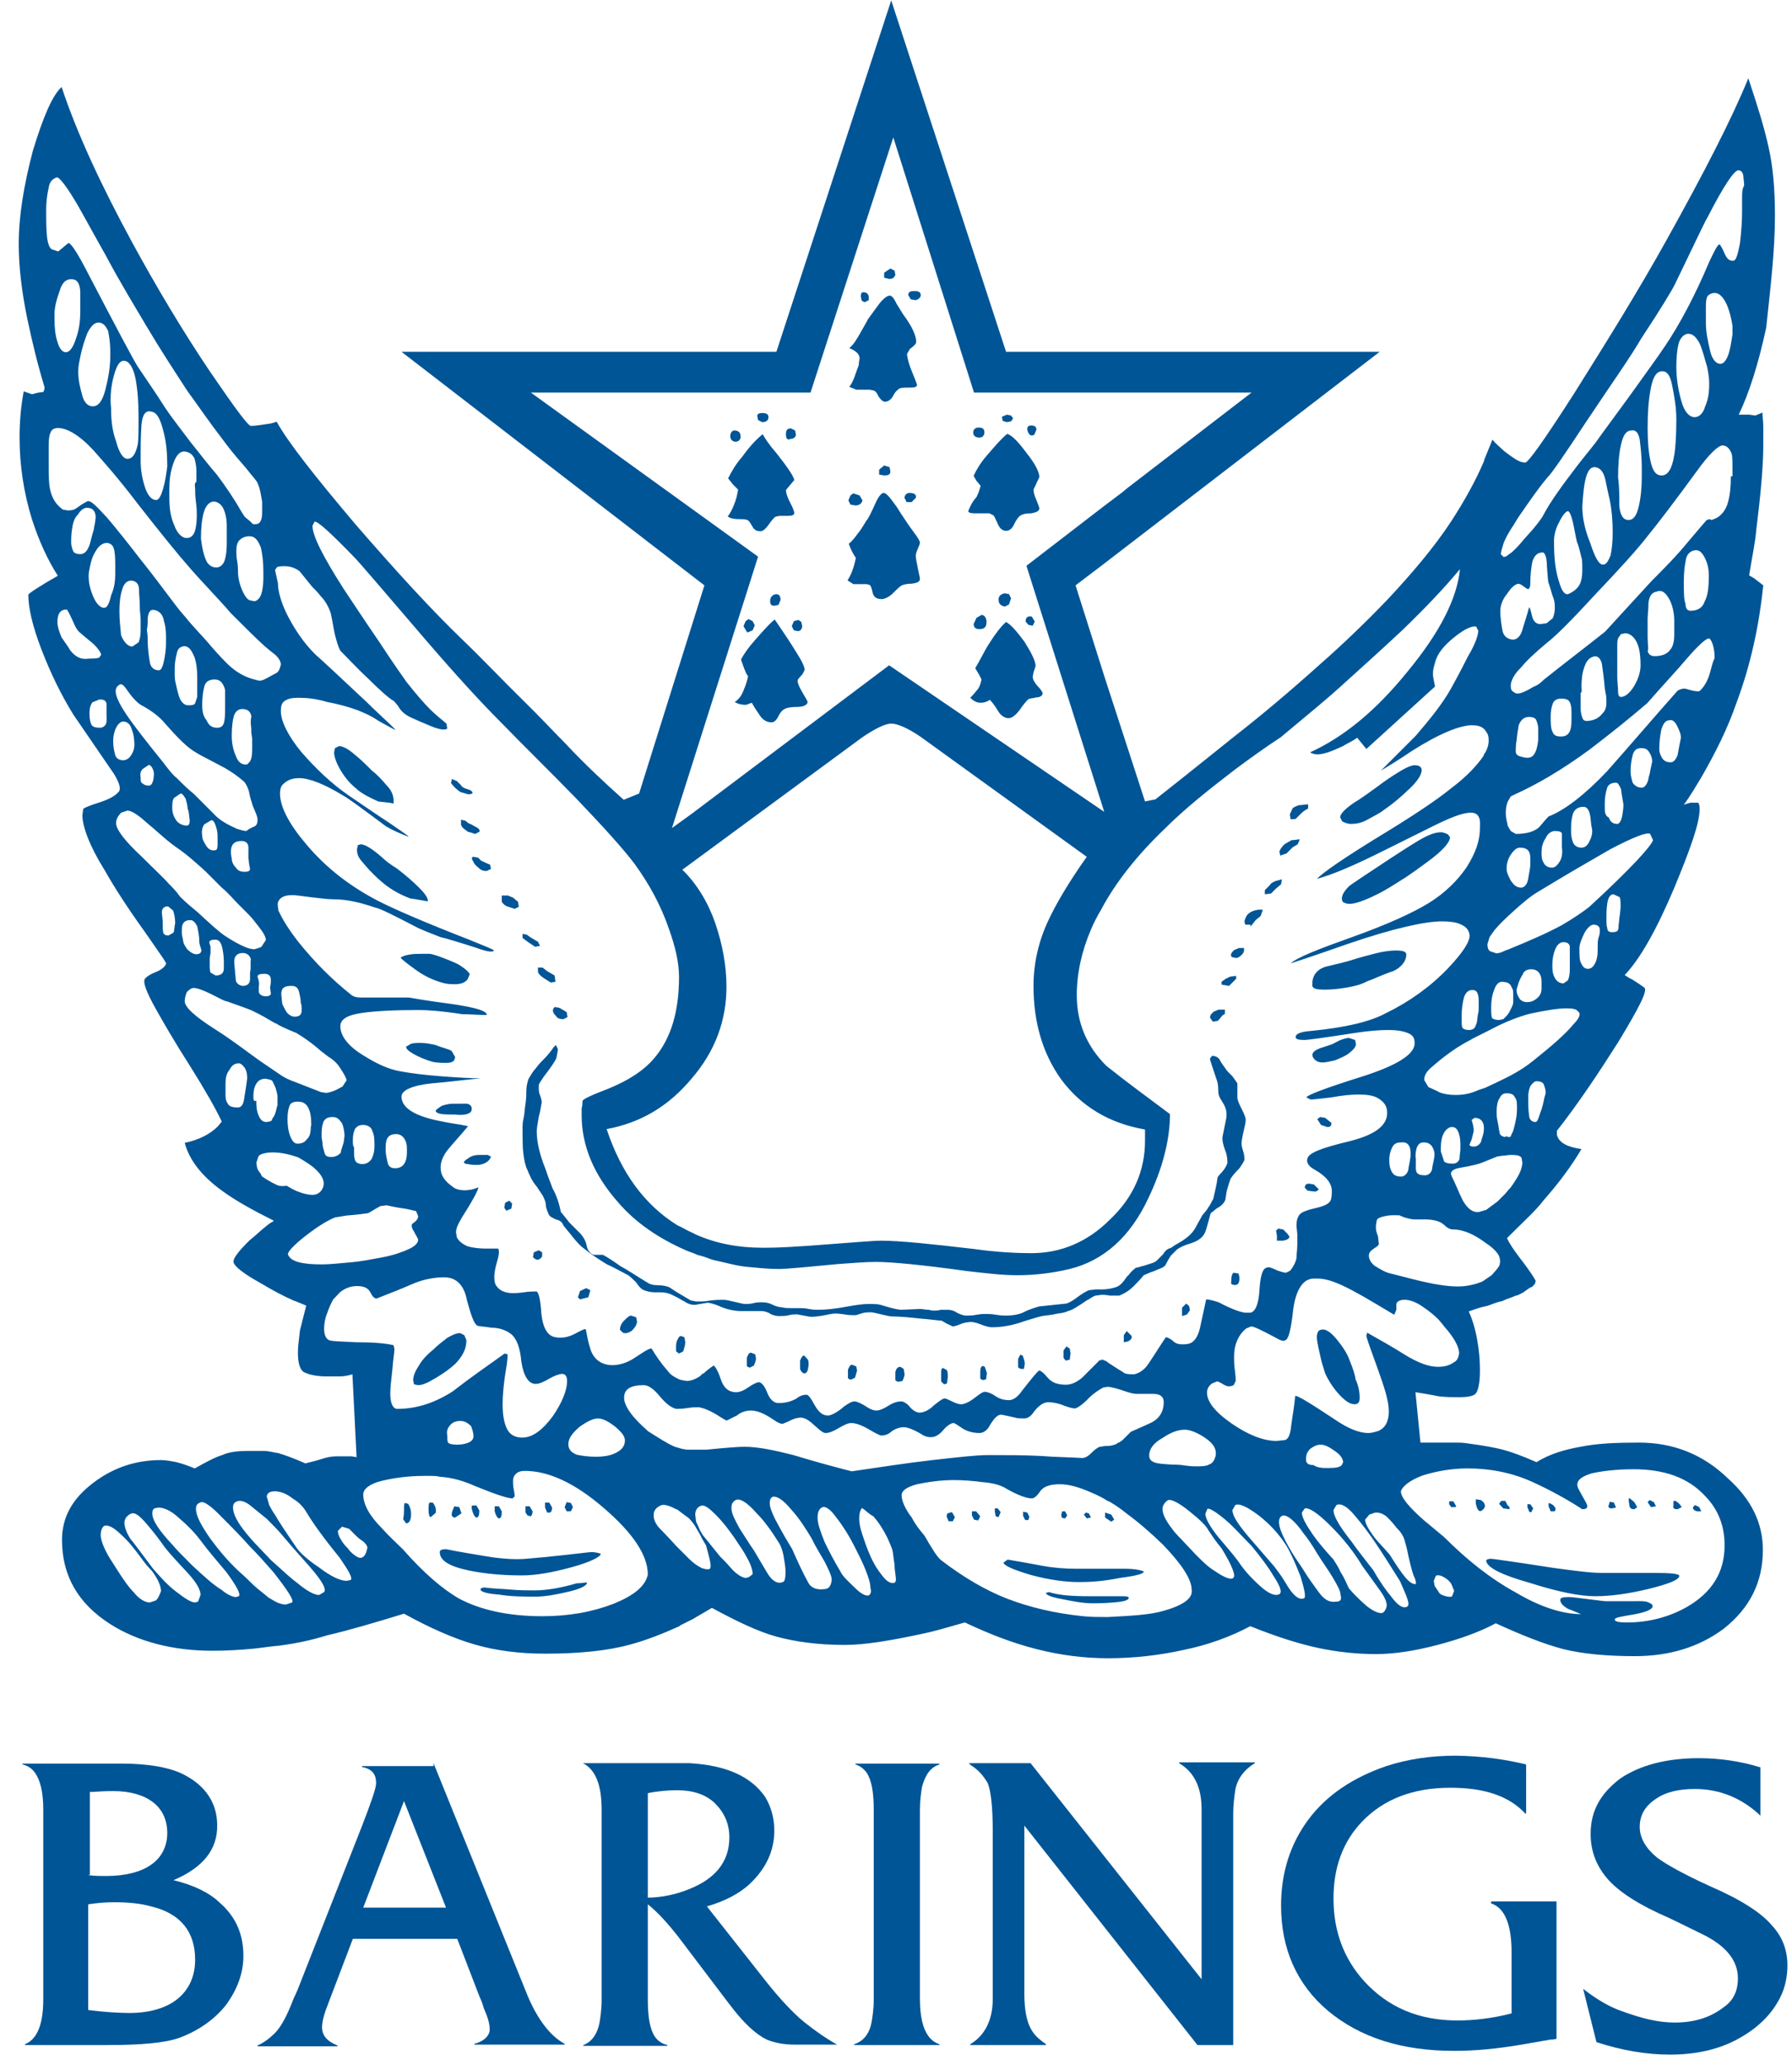 <svg version="1.1" id="Layer_1" xmlns="http://www.w3.org/2000/svg" x="0" y="0" width="430.7" height="496" viewBox="87.5 150.5 430.7 496" enable-background="new 87.5 150.536 430.719 495.964" xml:space="preserve"><path fill="#005596" d="M202 515c0.5 0 0.7-0.5 0.7-1.7l-0.7-1.2h-1c-0.2 0.2-0.2 0.5 0 1.2C201.3 514.5 201.8 515 202 515M196.9 515l1.5-1 -0.5-1.5 -1.2-0.2 -0.5 1.2C195.9 514.5 196.1 515 196.9 515M214.6 376.9l1.5 1 1.2-0.2 -0.5-1 -1.7-1 -1-0.7 -1-0.2v1L214.6 376.9M209.9 438.9l-1 0.5 -0.2 1.2 0.5 0.7 1.2-0.5 0.2-1.2L209.9 438.9M198.3 340.8c1 0.2 1.5 0.5 2 0.5l0.7-0.2c0.2-0.2 0-0.7-1-1 -0.7-0.2-1.5-0.5-1.7-1l-1-1 -1.2-0.5 -0.2 1C196.6 339.5 197.4 340.3 198.3 340.8M199.3 347.6l-1-0.2v1.2c0.2 0.7 1 1.2 1.7 1.7 1 0.2 1.5 0.5 1.7 0.5l1-0.5c0.2-0.2 0-0.7-0.5-1 -1-0.5-1.7-1-2-1L199.3 347.6M216.1 532.5c-1.7 0-3.7 0-5.9-0.2 -2.2-0.2-4.2-0.2-6.2-0.5 -0.7 0-1 0.2-1 0.5 0 0.5 1.5 1 4.4 1.2 3 0.5 5.9 0.5 8.9 0.5 2.2 0 4.9-0.5 7.9-1.2 3-0.7 4.4-1.5 4.4-2.2 -0.7 0-1.5 0.2-2.5 0.2C222 532 218.5 532.5 216.1 532.5M201.3 356.3c-0.5 0-0.5 0.5 0 1.2 0.2 0.7 1 1.2 1.5 1.7 0.7 0.5 1.2 0.5 1.7 0.5l1-0.5 -0.2-1c-0.5-0.2-1.2-0.5-2.2-1l-0.7-0.7L201.3 356.3M209.7 368.3l1.5 0.5 1-0.5 -0.2-1.2 -1.2-1 -1.2-0.5h-1.5v1.5C208.4 367.6 208.9 368.1 209.7 368.3M207.4 515.2c0.5 0 0.7-0.5 0.7-1.7l-0.7-1.2h-1v1.2C206.7 514.7 207.2 515.2 207.4 515.2M179.4 356.5c-2.5-2.2-4.2-3.2-5.2-3.2l-0.7 0.2 -0.2 1c0 1 0.2 1.7 1 2.7 1 1.2 2.5 3 4.7 4.9 1.7 1.5 3.9 3 7.1 4.2 1.5 0.2 3 0.5 4.2 0.7 0.2-0.7-0.7-2-2.5-3.7 -1-1-2.7-2.5-4.9-4.2C181.4 358.2 180.1 357.2 179.4 356.5M176.9 335.6c-1.5-1.5-2.7-2.7-4.2-3.9 -1.7-1.5-3-2-3.7-2l-1 0.5 -0.2 1c0 1 0.5 2.5 1.5 4.2s2.2 3.2 3.7 4.4c1.2 1.2 3.2 2.2 5.4 3.2 1.2 0.2 2.5 0.2 3.7 0.5v-0.7c0-1.2-0.5-2.5-1.7-3.7C179.1 337.6 178.2 336.6 176.9 335.6M216.8 382.8v1.2c0.2 0.5 0.7 1 1.5 1.5s1.5 1 1.7 1l1-0.2 -0.2-1.5 -1.2-0.7c-0.5-0.2-1-0.7-1.7-1.2H216.8M204.7 427.9h-1.5c-1 0-1.7 0-2.7 0.5 -0.7 0.5-1.2 0.7-1.5 1.2 0 0.2 0.2 0.5 1 0.5 0.7 0.2 1.5 0.2 2.5 0.2 1.7-0.2 2.7-1 3-2L204.7 427.9M197.6 382.1c-1-0.5-2.7-1.2-4.9-2 -0.7-0.2-1.5-0.5-2-0.5h-1.7c-1 0-2.2 0-3.2 0.2 -1.2 0.2-1.7 0.5-2 0.7 0 0.2 1.2 1.2 3.7 3s4.9 2.7 6.9 3.2c1 0.2 1.7 0.2 2.5 0.2 1.5 0 2.5-0.5 3-1.2l0.5-1.2C200.3 384.1 199.3 383.1 197.6 382.1M217 450.8l-1.2 0.5 -0.2 1.2 0.7 0.5c0.5 0.2 1 0 1.5-0.7v-1L217 450.8M229.6 523.3c-0.5 0-4.2 0.5-11.1 1.2 -2.7 0.2-4.7 0.5-6.6 0.5 -2.2 0-4.7-0.2-7.6-0.7s-6.2-1-9.6-1.7c-1 0-1.5 0.2-1.5 0.7 0 2 2.2 3.4 6.9 4.4 3.4 0.7 7.6 1.2 12.8 1.2 3.4 0 7.4-0.7 12.1-2 4.4-1.2 6.9-2.5 6.9-3.2C231.6 523.6 230.8 523.3 229.6 523.3M196.1 403c-0.5-0.5-2-0.7-3.9-1.5 -1-0.2-2.2-0.5-3.7-0.5 -0.7 0-1.5 0-2.2 0.2l-1.2 0.7c0 0.5 0.5 1 1.7 1.7s3 1.5 4.9 2c1.2 0.2 2.2 0.2 3 0.2 1 0 1.7-0.2 2-0.7l0.2-0.7L196.1 403M220.2 435.7c0-0.2-0.7-1.7-1.7-4.7 -0.7-1.7-1.2-3.4-1.5-4.7s-0.5-2.7-0.5-4.2c0-0.5 0.2-1.7 0.5-3.4 0.5-1.7 0.5-2.7 0.7-3.4 0-0.5-0.2-1.2-0.5-2s-0.2-1.7-0.2-2.2c0-0.2 0.5-1 1.2-2 1.7-2.2 2.7-3.7 3-4.4l0.2-1 0.2-1.2 -0.5-1 -0.5 0.5c-0.7 1-1.5 2-2.2 2.7s-1.5 1.5-2.2 2.5c-0.7 0.7-1.2 1.7-1.7 2.5 -0.2 0.7-0.5 1.7-0.5 2.7s0 2-0.2 3.2 -0.2 2.5-0.5 3.7 -0.2 2.5-0.2 3.7c0 1.5 0 3.2 0.2 4.7s0.5 3 1 3.9c0.5 1.2 1 2.5 2.2 3.9 1 1.5 1.5 2.2 1.7 2.7s0.5 1 0.5 2c0.2 1 0.5 1.5 0.7 2s0.7 0.7 1.7 1.2c1 0.2 1.5 0.7 1.7 1.2s1.2 1.5 2.5 3.2c1 1.2 1.7 2 2.7 2.7 1.5 1.2 3.4 2.5 5.4 3.7 1.2 0.5 3 1.5 4.9 2.5 0.5 0.2 1.2 1 2 1.7 0.7 1 1.2 1.7 2 2 0.5 0.2 1.5 0.5 2.5 0.5h1.5c1 0 1.7 0.2 2.5 0.5l1 0.5c0.5 0.2 1.2 0.7 2.2 1.2 1 0.7 2.2 1 3.2 0.7l1.2-0.2 1.2-0.2c0.2 0 1.5 0.2 3.2 1 1.7 0.7 3.4 1 4.7 1 0.5 0 1.5 0 2.5 0s1.7 0 2.5 0c0.5 0 1.5 0.2 2.2 0.7 1 0.5 1.7 0.5 2.2 0.5 0.7 0 1.5 0 2.2-0.2 0.7-0.2 1.5-0.2 2-0.2l2.7 0.5c1 0.2 2 0 3.4-0.2 1.2-0.2 2.2-0.5 3-0.5 0.2 0 1 0 2.2 0.2 1 0.2 2 0.2 2.7 0.2 0.2 0 0.7-0.2 1.7-0.5 0.7-0.2 1.5-0.2 2-0.2s1.2 0.2 2.5 0.5 2 0.5 2.7 0.5c1.7 0 3.9 0.2 6.6 0.5 2.7 0.2 4.4 0.5 5.2 0.5l1.2 0.7 1.5 0.7c0.2 0 1-0.2 1.7-0.5s1.5-0.5 2-0.5c0.7-0.2 1.7 0 3 0.5 1.2 0.5 2.2 0.7 2.7 0.7 2.5 0 5.2-0.5 7.9-1.5 1.7-0.5 3.2-1 4.2-1.2s2.2-0.2 3.2-0.5c1-0.2 2-0.2 3-0.7 1-0.2 2.5-1.2 4.4-2.5 1-0.5 1.5-1 2.2-1.2l1.5-0.2c0.2 0 1 0 2 0.2h1.5 0.7c1.7-0.7 2.7-1.5 3.4-2.2 0.7-0.7 1.5-1.5 2.5-2.7 0.5-0.2 1.5-0.7 2.5-1 1-0.5 2-0.7 2.5-1.2 0.2 0 0.5-1 1.5-2.5l1.5-1.5c0.7-0.5 1.7-1 3.4-1.5 1.5-0.5 2.5-1.2 3-2 0.5-0.7 0.7-1.7 1-2.7s0.5-2 0.7-2.5l1.5-1.2c1-0.5 1.7-1.2 2-2 0.2-1 0.2-1.7 0.5-2.7s0.5-1.7 0.7-2.2 1-1.5 2.2-2.7c0.5-0.7 1-1.5 1.2-2 0-0.2 0-1-0.2-1.7 -0.2-0.7-0.5-1.5-0.5-2.2s0.2-1.7 0.5-3 0.5-2 0.5-2.7 -0.5-1.7-1-2.7 -1-2-1-2.7c0-0.2 0-0.7 0-1.7 0-0.7 0-1.5 0-1.7l-1.2-1.7 -1.2-1.2c-0.7-1-1.5-2-2-3 -0.5-0.5-1-0.7-1.7-0.7l-0.5 0.7c0 0.2 0.5 1.7 1.5 4.7 0.5 1.2 0.5 2.2 0.5 3s0.2 1.5 1 2.7 1 2.2 1 3 -0.2 1.5-0.5 3c-0.2 1.2-0.5 2.2-0.5 2.7 0 0.7 0.2 1.7 0.7 3s0.5 2.2 0.5 3c-0.2 0.5-0.5 1.2-1.2 2s-1.2 1.2-1.2 1.7c-0.2 1.7-0.7 3.4-1 4.9 -0.5 0.7-0.7 1.5-1.2 2 -0.2 0.5-0.7 1-1.5 2 -0.2 0.5-0.7 1.2-1.2 2.2s-1 1.7-1.5 2.2c-0.7 0.7-1.7 1.5-3 2.2s-1.7 1.2-2 1.2c-0.7 0.2-1.2 0.7-1.7 1.5l-1.5 1.5c-0.5 0.5-1.5 0.7-3 1.2 -1 0.2-1.5 0.5-2 0.5 -0.2 0.2-1 0.7-1.7 1.7l0 0 -0.5 0.5 0 0c-1 1.5-1.7 2.2-2.7 2.5 -0.7 0.2-1.7 0.5-3.2 0.5h-1.5l-1.7 0.2c-0.5 0.2-1.5 0.7-3.2 2 -0.7 0.5-1.5 1-2.2 1.2 -2.2 0.2-4.4 0.5-6.6 0.7 -0.5 0.2-2 0.5-3.9 1.5 -1.2 0.5-2.7 0.7-3.9 0.7 -0.5 0-1.2 0-2.5-0.2 -1-0.2-2-0.2-2.7-0.2 -0.2 0-1 0-2 0.2s-2 0.2-2.5 0.2 -1.2-0.2-2.2-0.7c-0.7-0.5-1.5-0.7-2.2-0.7h-1.7c-0.7 0.2-1.2 0.2-1.7 0.2 0 0-0.5 0-1.2-0.2 -0.7 0-1.5-0.2-2-0.2l-4.7 0.2c-1.7-0.2-3.2-0.7-4.9-1.2 -0.7-0.2-1.7-0.2-3-0.2 -1 0-2.7 0.2-5.4 0.7s-4.9 0.7-6.6 0.7c-0.5 0-1.2 0-2.2-0.2s-1.5-0.2-2-0.2 -1.2 0-2.2 0c-0.7 0-1.7 0-2.2-0.2 -0.7 0-1.5-0.2-2.5-0.7s-2-0.5-2.7-0.5c-0.2 0-1 0-1.7 0.2s-1.5 0.2-2 0.2 -1.2-0.2-2.5-0.5c-1-0.2-2-0.5-2.7-0.5 -0.7 0-2 0-3.4 0.2 -1 0.2-1.7 0.2-2.2 0.2l0 0h-1l-1-0.2h-0.2c-1.2-0.7-2.5-1.5-3.7-2.2l-1.5-1c-0.5-0.2-1.5-0.5-2.7-0.5s-2-0.2-2.7-0.7c-2.5-1.5-4.7-3-6.4-3.9 -1.7-1.2-3.2-2.2-4.2-2.7 -0.7 0-1.5 0-2.2 0 -0.7-0.2-1.5-1-1.7-2.2s-1-2.5-2-3.4c-0.7-0.7-1.5-1.5-2.2-2.2 -0.5-0.7-1.2-1.5-2-2.5C221.7 438.7 221 437.2 220.2 435.7M228.4 459.9l-1.5 0.7 -0.5 1.5 0.5 0.5 2-0.5 0.5-1.7L228.4 459.9M221.2 394.6c0.2 0.5 1 0.7 1.7 0.7l1-0.5 -0.2-1.2 -1.7-1c-0.7-0.2-1.2-0.2-1.2-0.2C220.2 392.9 220.2 393.7 221.2 394.6M239.2 466.5c-0.5 0-1 0.5-1.7 1.2s-1 1.5-1 2.2l0.7 0.7c0.5 0.2 1.2 0.2 2.2-0.5 0.7-0.7 1.2-1.5 1.2-2.2l-0.2-1L239.2 466.5M200.8 417.3c0.2-0.7 0-1.2-0.5-1.5s-1.2-0.2-2.2-0.2c-0.7 0-1.5 0-1.7 0 -1 0-1.7 0.2-2.7 0.5 -0.7 0.5-1.2 0.7-1.5 1.2 0 0.2 0.2 0.5 1 0.7s2 0.2 3.7 0.2C199.1 418.5 200.6 418 200.8 417.3M184.8 511.5c-0.2 0.2-0.2 0.7-0.2 1.7 0 0.5 0 1.2-0.2 2.2l0.7 1c0.7 0 1.2-0.7 1.2-2.2 0-1-0.2-1.7-0.7-2.5L184.8 511.5M214.3 514.5l0.7 0.2c0.2 0 0.5-0.5 0.5-1.2l-0.7-1.2h-1v1.5L214.3 514.5M190.7 511.5c-0.2 0.2-0.2 1-0.2 1.7 0 1 0.2 1.7 0.5 1.7l1.2-1c0.2-0.7 0-1.7-0.7-2.5H190.7M188 483.2c1 0 2.2-0.5 4.2-1.7 2-1.2 3.4-2.2 4.7-3.4 0.7-0.7 1.5-1.7 2-2.7s0.7-2 0.7-3l-0.5-1.2 -1-0.5c-1 0-2 0.5-3.2 1.2 -0.5 0.5-1.7 1.2-3.2 2.7 -1.5 1.2-2.7 2.5-3.4 3.7 -1 1.5-1.5 2.7-1.5 3.7l0.2 1L188 483.2M224.7 513.5l0.5-1 -0.5-1 -1-0.2 -0.5 1.2 0.5 1H224.7M219 513.8h0.7c0.2 0 0.5-0.5 0.5-1.2l-0.7-1.2h-1v1.2L219 513.8M277.6 255.9c0.7 0 1.2-0.5 1.2-1l-0.2-1 -1-0.5c-1 0-1.2 0.5-1.2 1.5S276.8 256.3 277.6 255.9M270.7 251.9c1 0 1.5-0.5 1.5-1.2s-0.5-1-1.5-1c-0.7 0-1.2 0.2-1.2 0.7l0.2 1L270.7 251.9M293.1 271.9c1 0 1.5-0.5 1.7-1.2l-0.7-1.2 -1.5-0.5 -0.7 0.5 -0.5 1.2 0.5 1L293.1 271.9M264.3 256.6c0.7 0 1.2-0.5 1.2-1.2 0-1-0.5-1.5-1.5-1.5 -0.5 0-1 0.5-1 1.5C263.1 256.1 263.6 256.6 264.3 256.6M278.3 299.7l-0.5 1.2 0.5 1 1 0.2c0.5 0 1-0.5 1-1.2l-0.2-1 -0.7-0.5L278.3 299.7M292.6 290.8h2 1.2l0.7 0.2c0.2 0 0.5 0.7 0.7 1.7 0.2 1.2 1 1.7 2.2 1.7 0.7 0 1.7-0.5 2.5-1.2 1-1 1.7-1.7 2.2-2 0.2-0.2 1.2-0.5 2.5-0.5 1.5-0.2 2-0.5 2-1.2 0-0.2-0.2-1-0.5-2.5 -0.2-1.2-0.5-2.2-0.5-3 0-0.5 0.2-1 0.5-1.7s0.5-1.2 0.5-1.5 -0.5-1.2-1.5-2.5c-1.5-2-2.2-3.2-2.7-3.9 -0.7-1-1.2-2-2-3 -1.2-1.7-2-2.5-2.5-2.5s-1.2 0.7-2 2.5c-1 2.2-1.7 3.7-2.2 4.2 -1 1.7-1.7 2.7-2 3 -0.7 1-1.5 2-2.2 2.5 0.5 1.5 1.2 2.7 1.7 3.4 -0.5 2.5-1.2 4.2-2 5.4L292.6 290.8M300 262.3l-1.2 1v1.2l1.2 0.2c1 0 1.5-0.2 1.5-1l-0.2-1L300 262.3M268.2 319.3c0 0 0.5 1 1.7 2.7 0.7 1.2 1.7 2 3 2 0.7 0 1.2-0.5 1.7-1.5s1-1.5 1.5-1.7c0.2-0.2 1.2-0.5 3-0.5 1.5 0 2.5-0.5 2.5-1.2 0-0.2-0.5-1-1.2-2.2s-1.2-2.2-1.2-3c0-0.2 0.5-0.7 1.2-1.5l0.5-1c0-0.7-0.7-2.2-2-4.2 -1.2-2-3-4.7-5.2-7.9 -1.5 1.2-3 3-4.7 4.9s-2.7 3.4-3.4 4.7c0 0 0.2 0.7 0.7 2s0.7 1.7 1 2c-0.2 1.2-0.7 2.5-1.2 3.7s-1.2 2-2 2.5c0.7 0.5 1.7 0.7 2.7 0.7L268.2 319.3M272.4 276.3c0.7-1 1.2-1.5 1.5-1.7l1-0.2c0.5 0 1 0 2 0 1 0 1.5-0.2 1.5-0.7 0-0.2-0.2-1-1-2.5s-1-2.5-1-3l1-1.2 1-1.2c-0.2-1-1.7-3.2-4.4-6.6 -1.5-1.7-2.5-3.2-3.2-4.4 -1.5 1.2-3.2 3-4.9 5.4 -1.5 1.7-2.5 3.4-3.4 5.2l1.2 1.5 1.2 1.2c-0.2 1.2-0.5 2.5-1 3.7s-1 2.2-1.5 2.7c0.5 0.5 1.5 0.7 3 0.7 0.7 0 1.2 0 1.7 0.2s0.7 0.7 1.2 1.5c0.5 1 1.2 1.2 2 1.2S271.9 277 272.4 276.3M251.2 471.4c-0.5 0-0.7 0.5-1 1.2s-0.2 1.7-0.2 2.5l0.7 0.5 1-0.5c0.2-0.7 0.5-1.5 0.5-2.2l-0.2-1.2L251.2 471.4zM322.1 513.5h-1v1l0.5 1 1 0.2 0.5-1L322.1 513.5M273.6 293.3c-0.5 0.2-1 0.7-1 1.5s0.2 1.2 1 1.2l1-0.2 0.5-1.2C275.1 293.5 274.6 293 273.6 293.3M267.2 302.4l1.2-0.5 0.5-1.2 -0.5-1 -1-0.5 -0.7 0.5 -0.5 1.2C266.8 301.9 267 302.4 267.2 302.4M336.1 254.9l0.5-1.2c0-0.7-0.5-1-1.2-1s-1 0.2-1 1C334.7 254.9 335.2 255.4 336.1 254.9M322.9 301.6c1.2 0 1.7-0.5 1.7-1.7 0-1-0.5-1.7-1.2-1.7l-1.2 0.7 -0.7 1.5C321.6 301.4 322.1 301.6 322.9 301.6M330 295.7l0.5-1.5 -0.5-1 -1-0.2c-1 0.2-1.5 0.7-1.5 1.5 0 1 0.5 1.5 1.5 1.7L330 295.7M334.7 300.6l1 0.2 0.5-1 -0.7-1.2c-1-0.2-1.5 0.2-1.5 1.2L334.7 300.6M315.2 514l-0.2 0.7 0.5 1.2h1l0.5-1 -0.7-1.2L315.2 514M306.1 268.9c-0.7 0-1.2 0.5-1.2 1.2l0.5 1h1.2l1-1C307.8 269.4 307.4 268.9 306.1 268.9M335.9 312l0.5-1.5c0-1.2-1-3.2-2.7-5.9 -2-2.7-3.4-4.2-4.4-4.7 -1.2 1-2.7 3-4.4 5.7 -1 1.7-2 3.7-3 5.4l1 1.7 0.5 1c-0.2 1-0.5 2-1.2 2.7 -0.2 0.2-0.5 0.7-1.5 1.7 0.7 0.7 1.5 1.2 2.5 1.2 0.7 0 1.5-0.2 2.2-0.7 0.2 0.2 1 1 2 2.7 0.7 1.2 1.7 1.7 2.5 1.7s1.7-0.7 2.7-2c1-1.5 1.7-2.2 2-2.5s1-0.2 2-0.5c1 0 1.5-0.5 1.5-1 0-0.2-0.5-1-1.2-1.7s-1.2-1.7-1.2-2.2L335.9 312M329.5 251.9l1-0.2 0.5-0.7 -0.5-0.7 -1-0.2 -1.2 0.5 0.2 1L329.5 251.9M268 475.4c-0.5 0-0.7 0.5-1 1.2 0 0.7 0 1.5 0 2l0.2 0.2 0.5 0.2 1-0.5c0.2-0.5 0.5-1.2 0.5-1.7l-0.2-1L268 475.4M306.4 222.4l1.2 0.2c0.7-0.2 1.2-0.7 1.2-1.2 0-0.7-0.5-1-1.5-1s-1.5 0.2-1.5 1L306.4 222.4M293.1 240.4c-0.5 1.5-1 2.5-1.5 3l1.7 0.7h2 1.2l1 0.2c0.5 0.2 0.7 0.5 1.2 1.5 0.5 0.7 1 1.2 1.5 1.2 0.7 0 1.5-0.5 2-1.5s1.2-1.5 1.5-1.7c0.5-0.2 1.2-0.2 2.7-0.2 1 0 1.5-0.2 1.5-0.7 -0.5-1.5-1.2-3-1.7-4.4 -0.5-1.5-0.7-2.5-0.7-3l0.7-1.2c1-0.7 1.5-1.2 1.5-1.7 0-1.5-1-3.7-3-6.4 -0.7-1-1.2-2-1.7-2.7 -0.7-1.5-1.2-2-1.7-2s-1.5 0.7-2.5 2c-0.5 0.7-1.5 2-2.7 3.7 0 0-0.5 1-1.5 2.7 -1.2 2.2-2.2 3.7-3 4.2 1.7 0.7 2.5 1.5 2.5 2.5l-0.2 1.2C294.1 237.9 293.6 238.9 293.1 240.4M301.2 217.5c0.7 0 1.2-0.2 1.5-1l-0.2-1 -1-0.5 -1.5 1v1.2L301.2 217.5M320.2 273.3c0.2 0.5 1 0.5 2.2 0.5h1.7 1.2l1 0.5c0.2 0.2 0.5 1 1 2 0.5 1.2 1.2 1.7 2 1.7s1.5-0.5 2-1.7c0.5-1 1-1.7 1.5-2s1.2-0.5 2.5-0.5c1.2-0.2 2-0.5 2-1.2 0-0.2-0.2-0.7-0.7-2 -0.5-1-0.7-2-0.7-2.5l0.7-1.5 0.7-1.5c0-1.2-1-3.2-3-5.7 -2-2.7-3.4-4.2-4.7-4.7 -1.5 1.2-3 3-4.9 5.2 -1.5 1.7-2.5 3.4-3.2 4.9l0.7 1.2 1 1.2c-0.2 0.7-0.5 1.7-1 2.7C321.1 271.1 320.6 272.3 320.2 273.3M322.9 255.6c0.7 0 1.2-0.5 1.2-1.2 0-1-0.5-1.2-1.5-1.2 -0.7 0-1.2 0.5-1.2 1.2S321.9 255.6 322.9 255.6M295.3 223.1l1-0.5v-0.7c0-0.7-0.5-1.2-1.2-1.2 -0.5 0-0.7 0.2-0.7 1l0.2 1L295.3 223.1M357.8 527.3c-0.7 0-2.5 0-5.2 0s-4.7 0-6.4 0c-2.7 0-5.4-0.2-8.1-0.7 -2.7-0.5-5.4-1-8.4-1.5l-1 0.7c0 0.7 2.2 1.7 6.6 3 4.4 1.2 8.4 1.7 11.6 1.7 2.7 0 5.9-0.2 9.8-1 3.9-0.5 5.7-1 5.7-1.5C362.2 527.8 360.8 527.3 357.8 527.3M303.9 478.8c-0.7 0-1 0.5-1.2 1.2 0 0.7 0 1.5 0 2l0.2 0.2 0.5 0.2 1-0.2c0.2-0.5 0.5-1 0.5-1.7l-0.2-1.2L303.9 478.8zM292.3 478.3c-0.5 0-0.7 0.5-1 1.2 0 0.7 0 1.5 0 2l0.2 0.2 0.5 0.2 1-0.5 0.5-1.7 -0.2-1L292.3 478.3zM356.8 533.9c-1 0-2.2 0-3.4 0h-4.2c-3.9 0-7.1-0.2-9.6-1l-0.7 0.2c0 0.5 1.2 1 3.9 1.5 2.5 0.5 4.9 1 7.4 1 0.7 0 2.5 0 4.9-0.2 2.5-0.2 3.7-0.5 3.7-1.2C358.5 533.9 358 533.9 356.8 533.9M343.8 473.9l-0.7 1v1.7l0.5 0.7 1-0.2 0.2-1.5 -0.2-1.2L343.8 473.9M314.2 479.1c-0.5 0-0.5 0.5-0.5 1.5v1.7l0.2 0.2 0.5 0.5 0.7-0.2 0.2-1.5c0-0.7 0-1.2-0.2-1.7L314.2 479.1zM327.3 512.8h-0.7v0.7l0.2 1.2 0.7 0.2 0.5-1.2L327.3 512.8M332.7 475.9l-0.5 1c0 0.5 0 1 0 2l0.2 0.2 0.5 0.2h0.7l0.2-1.2c0-0.5-0.2-1.2-0.5-2L332.7 475.9zM323.8 478.6c-0.5 0-0.7 0.5-0.7 1.5v1.5l0.2 0.2 0.5 0.2 0.7-0.2 0.2-1.5 -0.5-1.5L323.8 478.6zM334.7 515.5l0.2-0.7 -0.5-1 -1-0.2v1l0.5 1H334.7M348.7 515.2l1-0.2 -0.5-1 -0.7-0.2 -0.5 0.5L348.7 515.2M280.8 476.1c-0.5 0-0.7 0.5-1 1.2 0 0.7 0 1.5 0 2l0.2 0.5 0.5 0.5c0.5 0.2 1 0 1.2-1s0.2-1.7 0-2.2L280.8 476.1M343.5 515.2l0.5-0.7 -0.5-1h-0.7l-0.2 0.7C342.5 515 342.8 515.2 343.5 515.2M384.6 380.6c0.5 0 1.2-0.5 1.7-1.2l0.2-0.5v-0.7h-1.2l-1.2 0.5c-0.7 0.7-1 1.2-0.5 1.7L384.6 380.6M396.7 355.5l1.5-1.5 1.2-0.7 0.5-1.2c-0.5 0-1.2 0.2-2 0.2l-1.7 1c-0.7 0.7-1 1.2-1.2 1.7l0.2 1L396.7 355.5M480.3 513l0.7-0.5 -0.7-1.2 -1.2-1c-0.2 0.2-0.2 0.7 0 1.5C479.1 512.8 479.6 513 480.3 513M388.1 373l1.2-1.5 1.2-1 0.5-1.5h-1c-1.5 0.2-2.2 0.7-2.7 1.2 -0.5 0.7-0.7 1.5-0.7 1.7l0.2 0.7h1.2M393 365.1l1.2-1.2 1.2-1 0.2-1.2 -0.7 0.2c-1 0.2-2 0.7-2.2 1.2l-1.2 1.2v1L393 365.1M382.9 387.3l1.2-1.2 0.5-0.5v-0.7l-1.5 0.2 -1 0.5 -1 0.7v0.7L382.9 387.3M411.9 477.3c-0.7-2-2-3.7-3.2-5.2 -1.7-2-3-2.7-4.2-2 -0.2 0.2-0.5 0.7-0.5 1.5 0 1.2 0.5 3.2 1.2 6.2 0.5 1.5 0.7 2.5 1 3 1 2 2.2 3.7 3.7 5.2s2.7 2 3.7 1.7c0.5-0.2 0.7-0.7 0.7-1.5 0-1-0.2-2.7-1-4.4C413.2 480.8 412.7 479.3 411.9 477.3M398.9 347.2l1-1c0.5-0.5 1-1 2-1.5v-1c-0.7 0-1.5 0.2-2.2 0.2 -0.7 0.2-1.2 0.5-1.5 0.7l-0.7 1.5 0.2 1.2L398.9 347.2M379 395.9l1.2-0.2c0 0 0.5-0.5 1-1.2l0.7-0.5v-1h-1.5l-1.2 0.5 -0.7 0.7 -0.2 0.7L379 395.9M495.4 513.5h1l-0.5-1 -1-0.5 -0.5 0.5C494.4 513 494.6 513.3 495.4 513.5M354.6 516l0.7-0.5 -0.7-1.2 -1.5-0.5v1.2L354.6 516M474.9 512.8l1-0.2 -0.5-1.2 -1-0.2 -0.2 0.7C473.9 512.5 474.2 512.8 474.9 512.8M490.7 513l1-0.5 -0.5-0.7c-0.7-0.7-1.2-1-1.5-0.7v1C489.5 512.8 489.9 513 490.7 513M406 388.2c1.7 0 3.4-0.2 5.2-0.5s3.4-0.7 4.9-1.5c1.5-0.5 3.4-1.5 6.4-2.5 2-1 3-2.5 3-3.9 0-0.7-0.7-1-2.5-1 -1.2 0-3 0.2-4.9 0.7s-3.9 1-5.4 1.5 -3.7 1-6.6 1.7c-2.2 0.7-3.2 2.2-3.2 4.2C402.8 388 403.8 388.2 406 388.2M401.8 436.5c0.5 0 1 0.2 2 0.2l0.7-0.5 -0.5-0.5 -0.7-0.7 -1.2-0.2c-0.5 0-1 0.2-1 1L401.8 436.5M411.9 367.6c1.2 0 3.4-0.7 6.4-2.2 2.5-1.2 4.7-2.7 7.1-4.2 1.5-1 3.2-2.2 5.2-3.7 3.7-2.7 5.4-4.7 5.4-5.9l-0.5-0.7c-0.5-0.2-1-0.5-1.7-0.5 -1.5 0-3.2 0.7-5.7 2.2s-4.7 3-6.6 4.2c-5.9 3.9-9.4 6.2-9.8 6.6 -1.5 1.5-2 2.7-1.5 3.7C410.5 367.3 411 367.6 411.9 367.6M405 420.7l1.5 0.5c0.7 0 1-0.2 1-1l-1.5-1.2 -1.2-0.2 -0.7 0.5L405 420.7M405.3 405.7c0.7 0 1.7-0.2 3-0.5 1.2-0.5 2.5-1 3.4-1.7s1.7-1.5 1.7-2.2l-0.2-1 -1.5-0.5c-0.5 0-1.2 0.2-2 0.5 -0.5 0.2-1 0.5-2 1 -0.5 0.2-1.5 0.5-3 1 -1.2 0.5-2 1-1.7 2C403.3 405 404.1 405.7 405.3 405.7M436.3 512.5h1l0.2-0.2 -0.7-1.2h-1v0.7L436.3 512.5M412.2 348.4c1.2 0 2.5-0.2 3.9-1s3-1.5 4.2-2.5c2.2-1.5 3.9-3 5.7-4.7 2.2-2 3.2-3.7 3.2-4.7 0-0.7-0.5-1.2-1.7-1.2 -0.7 0-2 0.5-3.9 1.7 -1.7 1-3.4 2.2-5.4 3.7 -1.7 1.2-3.4 2.5-5.4 3.7 -2.2 1.5-3.2 2.7-3.2 3.4l0.5 1C410.7 348.1 411.4 348.4 412.2 348.4M443.7 513.3l0.5-0.5 0.2-0.5c0-0.5-0.2-1-1-1.5l-1.2-0.2v1C442.5 513 442.9 513.8 443.7 513.3M395.9 445.8l-1.2-0.2 -0.5 0.5 0.2 1.2v1.2c0.7 0 1.2 0 1.5 0 1-0.2 1.5-0.5 1.5-1l-0.5-0.7L395.9 445.8M372.6 463.6l-1 1v2l0.7-0.2 0.5-0.2 0.7-1 -0.2-1L372.6 463.6M455.2 530.7c6.9 2.2 12.1 3.2 15.7 3.2 3.4 0 7.6-0.5 12.6-1.7 4.9-1.2 7.6-2.2 7.6-3.2 0-0.5-2-0.7-6.2-0.7 -2 0-4.2 0-6.2 0h-6.2c-2.7 0-6.4-0.5-11.6-1.2 -9.6-1.5-14.8-2.2-15-2.2 -0.7 0-1.2 0.2-1.2 0.5C444.9 527 448.4 528.8 455.2 530.7M460.2 513.5h1l0.2-0.7 -0.5-0.7c-0.7-0.5-1.2-0.7-1.2-0.5v0.7L460.2 513.5M384.1 456.2c-0.5 0-0.7 1-0.7 2.7l0.5 0.2c1 0.2 1.5-0.2 1.5-1.7l-0.2-1L384.1 456.2zM358.3 470.2l-0.7 1v1.7l1-0.2c1-0.5 1.2-1.2 0.5-1.7L358.3 470.2zM455.5 513.8l0.5-1 -0.7-1h-0.7v0.7l0.5 1.2H455.5M484.3 512.5l1.2-0.2 -0.5-1 -1-0.5 -0.5 0.5L484.3 512.5M448.8 512.8l1.5 0.2v-0.5l-0.5-0.5 -0.5-1h-1l-0.5 0.7L448.8 512.8M514.1 202.2c0-6.4-0.5-11.8-1.5-16.2 -1-4.7-2.7-10.1-4.9-16.7 -3.9 9.6-10.6 22.6-19.4 38.4 -7.1 12.8-14.8 25.1-22.4 37.2 -7.1 11.1-11.1 16.7-11.8 16.7 -1 0-2-0.5-3.4-1.5 -0.7-0.5-1.7-1.2-2.5-2 -0.5-0.5-1.2-1-2-2l-2 4.9v0.2c-2 4.7-4.7 9.6-8.1 14.8 -3.9 5.9-9.1 12.1-15.3 18.7 -5.2 5.4-10.6 10.6-16.2 15.5 -7.9 7.1-14.8 12.8-20.2 17 -3.4 2.7-9.8 7.9-19.2 15.3l-2.5 0.5 -9.6-29.5 -7.1-22.4 6.2-4.7 0 0 66.9-51.4h-89.8l-27.6-84.4 -27.6 84.4h-90.1l72.8 56.1 -15.7 50 -3.7 1.5c-4.7-4.2-9.4-8.6-13.8-13.3 -2.5-2.5-5.9-6.2-10.6-10.8s-9.4-9.6-14.3-14.3c-7.4-7.1-16-16.5-25.8-27.8 -9.8-11.6-16.2-19.7-18.9-24.6 -0.7 0.2-1.5 0.5-2 0.5 -1.5 0.2-3 0.5-4.2 0.5 -0.7 0-3.9-4.4-9.8-13 -6.6-9.8-12.8-20.2-18.7-31 -7.6-14-13.3-26.3-17-37.4 -2.2 2-4.4 7.1-6.9 15.3 -2.2 8.4-3.4 15.7-3.4 22.4 0 5.4 0.7 11.3 2 17.7 1.2 5.7 2.5 11.1 4.2 16.7 0 0.7-0.2 1.2-0.5 1.2 -0.7 0-1.5 0.2-2.5 0.5l-2-0.7c-0.7 3.7-1 7.4-1 11.1 0 6.6 1 13.3 3 19.7 1.7 5.2 3.7 9.6 6.2 13.5 -1.7 1-3 1.7-3.4 2 -2 1.2-3.2 2-3.7 2.5 0 3.2 1 7.6 3.2 13.3 2.2 5.7 4.7 10.8 7.6 15.5 3.2 4.7 6.6 9.6 9.8 14.3 1.2 2 1.7 3.4 1.2 4.2 -1 1.2-2.7 2-4.9 2.7s-3.4 1.2-3.7 1.5l-0.2 1.5c0 2.7 1.7 7.4 5.4 13.3 2.2 3.9 5.4 8.9 9.8 15 3.4 4.9 5.2 7.4 4.9 7.4 -0.2 0.7-1.2 1.5-2.5 2s-2 1-2.5 1.5c-0.7 0.7 0.2 3.2 2.7 7.6 1.5 2.7 4.2 7.4 8.1 13.5 3.7 5.9 6.2 10.3 7.6 13.3l-1 1.2c-1.7 1.7-4.4 3.2-7.9 3.9 1 3.9 3.9 7.9 9.1 11.6 3 2.2 6.9 4.4 12.3 7.1l-0.2 0.2c-1 0.5-1.7 1.2-2.7 2l0 0 -1.7 1.5 -1.2 1 0 0 -0.7 0.7c-2.2 2.2-3.2 3.7-3.2 4.4s1 1.7 3.2 3.2c1 0.7 2.5 1.5 4.2 2.5 2 1.2 4.4 2.5 7.1 3.7 0.7 0.2 1.7 0.7 3 1.2 -0.5 2-1 3.9-1.5 5.9 -0.2 2-0.5 3.7-0.5 5.4 0 2.5 0.5 4.2 1.5 4.7s2.7 1 5.4 1c1 0 2.2 0 3.2 0s2-0.2 3-0.5l1 19.9 -1.2-0.2h-1.2c-1 0-1.7 0-2.5 0 -1 0-2.2 0.2-3.7 0.7s-2.7 0.7-3.7 1c-2.7-1.2-4.9-2-6.6-2.5h-0.2l0 0c-1-0.2-2.2-0.5-3.2-0.5 -0.7 0-1.7 0-2.7 0h-0.2l0 0h-0.7c-2.5 0-4.7 0.2-6.4 1 -1.7 0.5-3.9 1.7-6.6 3.2 -1.7-0.7-3.2-1.2-4.4-1.5 -1-0.2-2.5-0.5-3.7-0.5 -5.9 0-11.3 1.7-16.2 5.4 -5.2 3.9-7.6 8.4-7.6 13.8 0 8.6 3.9 15.3 11.6 20.2 6.6 4.2 15 6.4 24.6 6.4 3.4 0 6.6-0.2 9.8-0.5l0 0c2-0.2 3.7-0.5 5.9-0.7h0.2l0 0c3.7-0.5 7.4-1.2 11.6-2.5 5.2-1.2 11.3-3 18.5-5.2 6.2 3.4 11.8 5.9 17 7.4s10.8 2.2 17 2.2c8.1 0 15-0.7 20.4-2.2 3.7-1 7.6-2.5 11.8-4.4l0 0 0.2-0.2c1-0.5 2-1 3-1.5l1.7-1 1.2-0.7 0 0 1.7-1c5.9 3.2 11.1 5.7 15.5 6.9 4.4 1.2 9.8 2 16.5 2 4.7 0 10.8-1 18.7-2.7 2.5-0.5 5.9-1.5 10.1-2.7 5.7 2.7 11.3 4.9 17.2 6.4 5.9 1.5 11.6 2.2 17.2 2.2 6.2 0 12.3-0.7 18.2-2 5.9-1.2 11.3-3.2 16-5.7 6.2 2.5 11.6 4.2 16.2 5.2 4.7 1 9.4 1.5 14 1.5 4.2 0 9.1-0.7 14.8-2.2s10.3-3.2 14-5.2c5.9 2.7 11.3 4.9 16.2 6.2 4.9 1.2 10.8 1.7 17.2 1.7 8.4 0 15.5-2.2 21.4-6.6 6.2-4.9 9.4-11.1 9.4-18.9 0-6.4-2.7-12.1-8.4-17.2 -5.9-5.7-13-8.6-21.4-8.6 -5.4 0-10.1 0.2-14 1 -3.9 0.7-7.4 1.7-10.6 3.7 -3.4-1.5-6.2-2.5-8.1-3s-4.7-1-8.4-1.5c-1.2-0.2-2.2-0.2-3-0.2h-2.2c-1 0-2 0-3 0h-3.2l-1.2-12.1c1.2 0.2 3.2 0.5 5.7 1 1.7 0.2 3.4 0.2 4.9 0.2 1.7 0 3-0.2 3.7-0.7s1.2-2.5 1.2-5.7c0-2.5-0.2-4.9-0.7-7.6 -0.5-2.7-1.2-4.9-2-6.6 1.5-0.5 2.7-1 3.9-1.2l0 0c1-0.2 2-0.7 3-1l0.7-0.2h0.2l0.5-0.2c1-0.5 2-0.7 3-1.2h0.2l0.5-0.2 1-0.5 0.7-0.5 1-0.7 0.5-0.2 0.5-0.5 0.2-0.2 0.2-0.7c0-0.2-1.2-2.2-3.7-5.4 -1.5-2-2.5-3.4-3.2-4.9l1.2-1.2 0 0c3-3 5.7-5.4 7.6-7.9 3.7-4.2 6.6-8.1 9.1-12.3 -3.4-0.5-5.4-1.5-5.9-3.4v-1c5.2-6.6 10.1-14 14.8-21.4 4.9-8.1 7.1-12.3 6.2-13 -0.7-0.5-1.7-1.2-3-2 -0.5-0.2-1-0.5-1.7-1 3.7-3.9 7.6-10.8 11.8-20.7 3.9-9.4 6.2-15.7 6.2-19.2 0-1-0.2-1.5-0.5-1.5h-1.7l-1.7 0.5c0.2 0 1.7-2.2 4.2-6.4 3.4-5.9 6.4-11.8 8.6-18.2 3.4-9.1 5.4-18.5 6.4-28.1 -0.7-0.5-1.5-1.2-2.2-1.7l-1.2-0.7c0.7-4.4 1.5-8.1 1.7-10.8 1-8.1 1.7-15 1.7-20.7 0-1.5 0-2.7 0-4.2 0-1.2-0.2-2.5-0.2-3.4l-1.7 0.7 -1.5-0.2c-0.5 0-1.2 0-2.5 0 2.5-5.2 4.7-12.1 6.6-20.9C513.1 218.9 514.1 210.6 514.1 202.2M269.7 284.2l-54.6-39.4h67.2l19.9-61.3 19.4 61.3h66.7l-29.8 22.9 -1.2 1 -4.9 3.7 0 0 -18.2 14 18.7 59.1 -51.7-35.2 -47.5 35.7 -4.7 3.4L269.7 284.2zM342.5 409.7c4.9 6.6 11.6 10.6 20.2 12.1v1 1.7c0 7.1-2.7 13.5-8.4 18.9 -5.4 5.4-11.8 8.1-18.9 8.1 -3.4 0-8.1-0.2-13.8-1 -10.3-1.2-17.7-2-22.4-2 -1.7 0-7.6 0.5-17 1.2 -3.2 0.2-6.9 0.5-11.3 0.5 -5.9 0-11.3-1-16.2-3.2l-1-0.5c-1.2-0.5-2.2-1.2-3.4-1.7 -7.9-4.9-13.5-12.6-17-23.1 8.1-1.5 14.8-5.4 20.4-12.1 5.7-6.6 8.4-14 8.4-22.1 0-5.2-1-10.3-2.7-15.3 -1.7-4.9-4.4-9.4-7.9-12.8l43.1-31.7c3.2-2.2 5.7-3.4 7.1-3.4s3.9 1 7.1 3.2l39.9 28.8c-4.7 6.6-7.6 11.8-9.1 15 -2.5 5.2-3.7 10.6-3.7 16C335.9 396.1 338.1 403.5 342.5 409.7M153.6 287.4L153.6 287.4l0.5-0.7c0.5-0.2 1.2-0.2 2-0.2 1.2 0 2.5 0.5 3.4 1.2 1 1.2 2 2.5 3 3.7 0.7 0.7 1.5 1.5 2 2.2 1.2 1.2 2 2.7 2.5 4.2 0.5 2.2 0.7 4.2 1.2 5.9 0.5 2 1 3 1.2 3.2 2.2 2.2 4.2 4.4 6.6 6.6 3 3 5.2 4.9 6.2 5.4l1 1.2c0.5 1 1.5 2 3 2.7s2.7 1.2 3.9 1.7c2.7 1.2 4.2 1.5 4.9 1l-0.2-1.2c-1.2-1-2.7-2.2-3.9-3.4 -1.5-1.5-3.4-3.7-5.7-6.6 -0.7-1-3-4.2-6.4-9.4 -3.9-5.7-6.6-9.8-8.6-12.8 -5.2-8.1-7.6-13-7.6-15.3l0.5-1c0.7-0.2 3.9 2.7 9.6 8.6 1.2 1.2 6.9 7.9 17.2 19.9 7.4 8.6 13.3 15 17.5 19.2 6.2 6.4 12.6 12.6 18.7 18.9 6.6 6.9 11.3 12.1 14 15.7 3.4 4.7 6.2 9.8 8.1 15.3 1.7 4.7 2.5 8.4 2.5 11.8 0 8.4-2 14.8-5.9 19.4 -2.5 3-6.2 5.4-11.1 7.4 -3.9 1.5-6.2 2.5-6.2 3s0 1-0.2 1.7v1.7c0 7.4 3 14.3 8.6 20.7 4.4 5.2 10.1 8.9 16.2 11.6 1 0.5 2 0.7 3 1.2l0.7 0.2 0 0c1 0.2 2 0.7 3 1 3.2 0.7 5.9 1.5 8.4 1.7 2.2 0.2 4.7 0.5 7.4 0.5 2.2 0 6.9-0.5 14.5-1.2 3.2-0.2 6.2-0.5 8.9-0.5 3.7 0 11.1 0.7 21.9 2.2 4.4 0.5 8.4 1 12.1 1 4.2 0 8.4-0.5 12.6-1.5 8.1-2 14.5-7.6 18.9-17 3.4-7.1 5.2-14 5.2-20.2 -5.2-3.9-10.3-7.6-15.3-11.6 -4.7-4.7-7.1-10.3-7.1-17 0-5.2 1.2-10.6 3.4-15.7 0.7-1.7 1.5-3.2 2.5-4.9l0 0c3.4-6.4 8.6-13 15.3-19.4 4.7-4.7 10.6-9.4 17-14.3 3.4-2.5 7.1-5.2 10.8-7.6 7.1-5.9 11.8-9.8 14.3-12.1 5.2-4.7 10.1-9.1 14.8-13.5 5.4-5.2 10.1-10.1 14-14.8 -0.7 7.1-4.9 15.3-12.6 24.6 -7.6 9.4-15.3 15.7-23.4 19.4 0.2 0.2 1 0.5 1.7 0.5 1.5 0 3.4-0.7 6.2-2 0.7-0.5 2-1 3.4-2l2.2 2.7 16.5-15c-0.2-1.2-0.5-2.2-0.5-3 0-1 0.2-1.7 0.5-2.7 0.5-2.2 2.2-4.2 4.7-6.2 2.5-2 4.2-2.7 5.2-2.5l0.5 1c0 1-0.7 3.2-2.5 6.2 -0.5 1-1.7 3.4-3.9 7.4s-5.2 7.6-8.6 11.6c-2.7 2.7-5.7 5.7-8.4 8.4 2.5-1.5 4.9-3 7.4-4.7 6.6-4.2 11.6-6.2 14.5-6.2 1.2 0 2.2 0.2 3 1l0 0 0.5 0.7c0.5 0.7 0.5 1.5 0.5 2 0 1.2-0.5 2.5-1.2 3.4v0.2c-1.5 2.2-3.9 4.9-7.9 7.9 -3.7 3-9.6 6.9-18.2 12.1 -7.6 4.7-12.3 7.9-14 9.6 3.7-1 8.4-3 14.3-5.9 4.4-2.2 8.9-4.4 13.3-6.6s7.4-3.4 9.4-3.4c1.2 0 1.7 0.5 2 1.2s0.2 1.7 0.2 2.5c0 3-1 5.9-3.2 9.4 -2.2 3.2-5.2 6.2-9.1 8.6s-10.1 5.2-18.2 8.1c-8.4 3-13.3 4.9-15 6.4 0 0 4.7-1.5 13.8-4.7 10.8-3.7 18.5-5.4 22.6-5.4 1.7 0 3.4 0.2 4.4 0.7 1.2 0.5 2 1.2 2.2 2.5 0.2 1.5-1.5 4.2-5.2 8.1 -4.2 4.4-9.4 8.1-15 10.8 -3.7 2-9.6 3.4-17.7 4.2 -2.7 0.2-3.9 0.7-3.9 1.5 0 0.5 0.7 0.7 2.2 0.7 0.5 0 4.4-0.5 12.1-1.7 3.2-0.5 5.9-0.7 7.9-0.7 2 0 3.4 0.2 4.7 0.7s1.7 1.2 1.7 2.5c0 2.7-4.4 5.4-13 8.1 -8.6 2.7-13 4.4-13 4.9l1 0.5c0.5 0 2.2-0.2 4.9-0.5 2.7-0.5 4.9-0.7 6.6-0.7 2 0 3.7 0.2 4.9 1s2 1.7 2 3.4c0 3.2-3.2 5.4-9.4 6.9s-9.6 2.7-9.8 4.2c-0.2 0.7 0.2 1.7 1.7 2.5 3 1.7 4.2 3.4 4.2 5.2 0 0.5 0 1.2-0.2 2s-1.2 1.5-3.4 2c-2.2 0.5-3.7 1-4.2 1.7s-0.7 1.5-0.7 2.5c0 0.7 0.2 1.5 0.2 2.2 0 0.7 0 1.5 0 2.5 0 1.2-0.2 2.2-0.2 3.2 -0.2 1-0.7 2-1.5 3l-1 0.5c-0.5 0-1-0.2-2-0.5 -1.5-0.7-2.2-1-2.7-0.7 -1 0.2-1.5 2.2-1.7 5.4 -0.2 3.4-1 5.2-2.2 5.4h-1c-1 0-3.2-0.7-6.6-2.5 -1.5-0.5-2.5-0.7-3-0.7 -0.5 2.2-1 4.7-1.5 6.9s-1.5 3.4-2.5 3.7c-0.7 0.2-1.2 0.2-1.7 0.2 -1 0-1.7-0.2-2.5-1 -0.7-0.5-1.2-0.7-1.5-0.7 -1.5 2.2-2.7 4.2-4.2 6.4 -1 1.5-2.2 2.2-3.4 2.5 -0.7 0-1.5 0-2.2-0.2 -0.7-0.5-2-1.2-4.2-2.7l-0.2-0.2 -1.2-0.5v0.2h-0.5c-1.5 1.5-3 3-4.2 4.2 -1.2 1-2.5 1.7-3.9 1.7 -2 0-3.4-0.5-4.4-1.7s-1.7-1.7-2-1.7 -1.7 1.7-4.2 4.9c-1 1.5-2.2 2.2-3 2.2 -1.2 0-2.2-0.2-3.4-1 -1-0.7-2-1-2.5-1s-1.2 0.5-2.5 1.5 -2.5 1.5-3.2 1.5c-0.5 0-1.2-0.2-2.2-0.7s-1.5-0.7-1.7-0.7c-0.5 0-1.2 0.5-2.7 1.7 -1.2 1.2-2.5 1.7-3.4 1.7 -0.7 0-1.5-0.5-2.2-1.2 -0.7-1-1.7-1.5-2.2-1.5 -0.7 0-1.7 0.2-3 1s-2.2 1.2-3 1.2c-0.5 0-1.2-0.2-2-0.7 -1.5-1-2.7-1.5-3.2-1.5 -0.7 0-1.5 0.5-2.5 1.2 -1.7 1.5-3.2 2.2-3.9 2.2 -1.2 0-2.2-0.7-3.2-2.5s-1.5-2.5-2-2.5c-0.7 0-1.5 0.2-2.5 1 -1 0.5-2.2 1-4.2 1 -1 0-2-0.7-2.7-2.5s-1.5-2.5-2-2.5 -1.5 0.5-2.5 1.2 -2 1.2-3 1.2c-1.7 0-3-1-3.7-3.2s-1.5-3.2-1.7-3.2c-1 0.7-1.7 1.2-2.5 2v-0.2l-0.7 0.7c-1 0.7-2.2 1.2-3.2 1.2l-1.2-0.2 -0.7-0.2 0 0c-1-0.5-2-1-2.7-2 -1.5-1.7-2.7-3.4-3.9-5.4 -0.7 0-1.7 0.7-3.7 2 -1.7 1.2-3.7 2-5.7 2 -2.7 0-4.7-1.5-5.4-4.2 -0.5-1.5-0.7-3-1-4.4 -0.2-0.2-1 0.2-2.5 1s-2.7 1-3.7 1c-0.2 0-0.7 0-1.5-0.2 -1.7-0.5-2.7-2.5-3-5.7 -0.2-3.4-0.7-5.2-1.2-5.2 -0.7 0-1.7 0-3 0.2s-2.2 0.2-2.7 0.2c-1.5 0-3-0.5-3.7-1.5 -0.5-0.5-0.7-1.2-0.7-2.5 0-0.7 0.2-2 0.7-3.7s0.5-2.7 0.2-3c-0.2 0-1.2 0-3 0 -1.5 0-3-0.2-4.2-0.5 -1.2-0.5-2.2-1.2-2.7-2.2l-0.2-1.2c0-1 0.5-2 1.5-3.7 2.5-3.9 3.7-6.2 3.9-7.1l-1.5 0.5 -1.5 0.2c-1.5 0-2.5-0.2-3.4-1 -0.7-0.5-1.5-1.2-2-2s-0.7-1.5-0.7-2.5c0-1.2 0.5-2.7 1.7-4.2 1.2-1.5 3-3.4 4.9-5.7 -2.2-0.5-4.4-0.7-6.6-1.2 -6.2-1.2-9.4-3.2-9.4-5.9 0-1.5 2.5-2.7 7.4-3.2 2.7-0.2 6.6-0.7 11.6-1.2 -2.5 0-5.7-0.2-9.6-0.5s-7.1-0.7-9.8-1.2 -5.4-1.7-8.6-3.7c-3.7-2.2-5.7-4.7-5.7-7.1 0-1.7 1.7-2.7 5.2-3.2s8.1-0.7 13.8-0.7c1.7 0 5.2 0.2 10.3 1 2 0 3.9 0.2 5.9 0.2 0-1-2.5-1.7-7.4-2.5 -3.7-0.5-7.4-1-11.3-1.7 -0.2 0-1 0-1.7 0s-2 0-3.7 0 -3 0-3.9 0c-0.2 0-1 0-2.2 0s-1.7-0.2-2.2-0.5c-4.7-3.7-9.1-8.1-13-13 -2.5-3.2-3.9-5.7-4.7-7.4v-0.2c-0.2-1-0.2-1.7 0-2 0.5-1 1.5-1.5 3.4-1.5 0.7 0 2.2 0.2 4.4 0.5 2 0.2 3.9 0.5 5.2 0.5 2 0 3.4 0.2 4.9 0.5 1.2 0.2 3 0.7 5.4 1.5 1.2 0.2 4.7 2 10.3 4.9 2.2 1 4.2 1.7 5.4 2.2 1 0.2 3.7 1 8.4 2.5 2.7 1 4.2 1.2 4.4 0.7 0-0.2-2-1-5.7-2.5 -10.8-4.2-18.2-7.4-22.1-9.4 -6.6-3.4-12.5-7.9-17.2-13.5 -4.2-4.9-6.4-9.1-6.4-12.3 0-1 0.2-1.7 0.7-2.2 1-1 2.2-1.5 3.9-1.5 2.5 0 6.2 1.5 10.6 4.2 1 0.5 4.4 3 10.3 7.4 1.7 1 3.4 1.7 5.4 2.5 0-0.2-1.5-1.2-4.4-3.2 -5.2-3.4-8.4-5.7-9.8-6.6 -4.4-3-8.1-6.6-11.6-10.6 -3.2-3.9-4.9-7.4-4.9-9.8 0-1.2 0.2-2 1-2.5s1.7-0.7 3.2-0.7c2 0 4.2 0.2 6.9 1 2.7 0.5 5.2 1.2 7.4 2 1.2 0.5 3 1.2 4.9 2.5 2.7 1.5 3.9 2.2 4.2 2.2 -2.2-2.2-4.7-4.4-6.9-6.6 -6.6-6.2-10.8-10.1-12.5-11.6 -2.7-2.7-4.7-5.7-6.4-8.9s-2.5-6.2-2.5-8.1L153.6 287.4M442.9 391v1.5c0 0.5 0 1-0.2 1.7 -0.2 1.5-0.2 2.2-0.5 2.5 -0.2 1-1 1.2-1.7 1.2s-1.2-0.2-1.5-0.5c-0.2-0.5-0.2-1-0.2-1.7v-1.2c0-1.5 0.2-3 0.5-4.2s1-2 2-2C442.5 388.2 442.9 389.2 442.9 391M429.7 424.9c0.7 0 1.5 0.2 2 1s0.7 1.7 0.5 2.7c-0.2 1.2-0.5 2.2-0.5 2.7 -0.2 1-1 1.5-1.7 1.5 -1 0-1.7-0.2-2-0.7s-0.2-1.5-0.2-3.2c-0.2-1 0-2 0.2-2.7C428.4 425.2 428.9 424.9 429.7 424.9M426.5 428.4c-0.2 1.5-0.5 2.5-0.5 3 -0.2 1-1 1.7-1.7 1.7 -1 0-1.7-0.2-2.2-1s-0.7-1.7-0.7-3c0-1 0.2-2 0.7-3s1.2-1.2 2.2-1.2C426 424.7 426.7 425.9 426.5 428.4M379.7 500c-0.2 1-0.7 2-1.5 2.2 -0.7 0.5-2 0.5-3.4 0.5 -0.2 0-1.2 0-2.5-0.2s-2-0.2-2.2-0.2 -1.2 0-3.4-0.2c-2-0.2-3-0.7-3-2 0-1.5 1-3 3.2-4.2 2.2-1.5 3.9-2 5.4-2 1.2 0 3 0.7 4.9 2S379.9 498.5 379.7 500M237.7 496.5c0 1.5-1 2.5-2.7 3.2 -1.2 0.5-2.7 0.7-4.2 0.7 -1.7 0-3.4-0.2-4.7-0.5 -1.2-0.5-2-1.2-2-2.5 0-1.5 1-2.7 2.7-4.2 1.7-1.2 3.2-2 4.4-2s2.5 0.7 4.2 2C237 494.6 237.7 495.5 237.7 496.5M185.3 427.4c0 1-0.2 2-0.7 2.7s-1.2 1-2.2 1 -1.5-0.5-1.7-1.2c-0.2-1-0.5-2-0.5-3v-1c0-2 0.7-3 2.5-3 1 0 1.7 0.5 2.2 1.5S185.3 426.4 185.3 427.4M172.3 424.4c0-1.2 0.2-2 0.5-2.7 0.5-0.7 1-1 2-1 1 0 2 0.5 2.2 1.5 0.5 1 0.5 2.2 0.5 3.7 0 1-0.2 2-0.7 3 -0.5 0.7-1.2 1.2-2.2 1.2 -0.7 0-1.2-0.2-1.5-0.5s-0.5-1-0.5-2v-1.5C172.3 425.7 172.3 425.2 172.3 424.4M160 393.2c0 1-0.5 1.5-1.7 1.5 -0.7 0-1.5-0.5-2-1.2 -0.5-1-1-1.7-1-2.2l-0.2-2c0-1.5 0.7-2 2.5-2 1 0 1.5 0.5 1.7 1.2s0.5 2 0.5 3C160 391.7 160 392.4 160 393.2M99.2 195.6c0.2-1.5 1-2.2 2-2.5 0.5 0 2 1.7 4.2 5.4 0.7 1 3.2 5.7 7.6 13.5 3.4 6.4 6.9 12.1 9.8 17 3.2 5.4 6.6 10.6 9.8 15.5 2.5 3.4 5.2 7.4 8.6 11.8 2.2 3 4.2 5.2 5.4 6.6l1.2 1.5 1 1.2 0.5 0.7 0.2 0.5c0.5 1 0.7 2.5 1 4.2 0 0.5 0 1.5 0 2.7 0 1.7-0.5 2.7-1.5 2.7h-0.7l-0.7-0.7 -1.2-1c-0.2-0.2-0.5-0.7-1-1.5 -1.7-3-3.7-5.9-5.7-8.6 -2.2-2.5-4.2-5.2-6.4-7.9 -2-2.7-4.2-5.4-6.2-8.4 -1.7-2.7-3.9-5.9-6.4-9.6 -1-1.5-5.2-9.4-12.6-23.6 -2.2-4.2-3.7-6.4-4.2-6.2l-1.2 1 -1.2 1 -1.5-0.5c-0.5-0.2-1-1.2-1.2-3s-0.2-3.9-0.2-6.4S98.9 197 99.2 195.6M150.8 287.8v1.5c0 1.5-0.2 3-0.5 3.9s-1 1.7-1.7 1.7l-1-0.2c-0.7-0.2-1.2-1-1.7-2 -0.7-1.5-1.2-3.2-1.2-4.9 0-0.5 0-1.5-0.2-2.5s-0.2-2-0.2-2.5c0-1 0.2-2 0.7-2.5s1.2-1 2.5-1 2 1 2.7 2.7C150.6 283.9 150.8 285.6 150.8 287.8M142 276.8v4.4c0 1.5-0.2 3-0.5 3.9s-1 1.7-2 1.7c-1 0-1.7-0.5-2.2-1.2 -0.7-1.2-1.2-3.2-1.5-5.7 0-2.5 0.2-4.7 0.7-6.4 0.5-1.7 1.5-2.7 2.7-2.5 1 0.2 1.7 1 2 1.7C141.7 273.8 142 275.1 142 276.8M134.4 267.9c0 0.7 0 1.7 0.2 3.2s0.2 2.5 0.2 3.2c0 1.7-0.2 3-0.5 3.9s-1 1.5-1.7 1.5c-1.2 0.2-2.5-1-3.2-3 -1-2.2-1.2-4.4-1.2-7.1 0-0.7 0-1.2 0-1.5 0-2.2 0.2-4.2 1-6.4 0.7-2 1.7-3 3-2.7 1 0.2 1.5 0.7 2 1.5 0.2 0.7 0.5 1.7 0.5 3.2v2.5C134.1 266.7 134.4 267.2 134.4 267.9M127.7 262.5c-0.2 1.7-0.5 3.7-1 5.4s-1 2.7-1.7 2.7c-1 0-2-1-2.7-3.2s-1-4.2-1-6.4c0-3 0-5.7 0.2-8.4 0.2-2.5 1-3.7 2.5-3.2 1.2 0.2 2 1.7 2.7 4.4C127.5 256.6 127.7 259.5 127.7 262.5M106.8 236.2c0.5-2.5 1.2-4.4 1.7-5.7 1-2 2-2.7 3-2.5s1.5 1 2 2c0.2 1.2 0.5 2.7 0.5 4.9v1.2c0 2.7-0.5 5.4-1.2 8.1s-1.7 3.9-3 3.9c-1 0-2-0.7-2.5-2.5s-1-3.7-1-5.9C106.3 238.4 106.6 237.2 106.8 236.2M105.8 231.7c-0.7 2.2-1.5 3.4-2.5 3.4 -0.7 0-1.5-0.7-2-2.5 -0.5-1.5-0.7-3.4-0.7-5.4 0-0.7 0-1.5 0-1.7 0.2-2.5 1-4.4 1.5-5.9 0.7-1.7 1.7-2.2 3-2 1.2 0.2 1.7 1.5 1.7 3.4 0 0.5 0 1 0 2 0 0.7 0 1.5 0 2C106.8 227.3 106.6 229.5 105.8 231.7M114.9 240.6c0.7-2.5 1.5-3.7 2.7-3.4 1 0.2 2 1.7 2.5 4.4 0.5 2.7 0.7 5.7 0.7 9.1 0 3.2 0 5.4-0.2 6.6 -0.5 2.2-1.2 3.4-2.5 3.4 -1 0-2-1.5-2.7-4.2 -1-2.7-1.2-5.4-1.2-7.9C113.9 245.8 114.2 243.1 114.9 240.6M99.7 268.7c-0.5-1.7-0.5-3.9-0.5-6.4 0-0.5 0-1.5 0-2.5 0-1.2 0-2 0-2.5 0-1.5 0.2-2.5 0.5-3 0.2-0.7 1-1 1.7-1 2.2 0 5.2 1.7 8.6 5.4 2.2 2.5 5.9 6.6 10.6 12.8 5.4 6.9 9.6 12.1 12.6 15.5 3.4 3.9 6.9 7.4 9.8 10.8 3.2 3.2 5.9 5.9 8.1 7.9l1.2 1 1.5 1.2 0 0c0.7 0.7 1.2 1.5 1.2 2.2 -0.2 1-0.5 1.7-1 2l0 0 0 0 -2.2 1.2 -1 0.5 -0.7 0.2c-0.5 0-1.2-0.2-2.2-0.5 -2.2-0.7-4.2-2-5.9-3.7s-3.2-3.4-4.9-5.4c-2-2.2-3.4-3.7-4.4-4.9 -0.5-0.7-1.5-1.7-2.5-3 -3-3.9-5.9-7.9-8.9-11.6 -3.4-4.4-6.2-7.9-8.1-10.1 -2.5-2.7-3.9-4.2-4.7-3.9 -1 0.5-2 1.2-2.7 1.7 -0.7 0.5-1.5 0.5-2 0.5l-1.2-0.2C100.9 271.6 100.2 270.4 99.7 268.7M149.4 385.1c0-0.5 0.5-0.7 1.7-0.7 1 0 1.5 0.5 1.5 1.5 0 0.5 0 1-0.2 1.7l0.2 1.5c0 0.5-0.5 0.7-1.2 0.7 -1 0-1.7-0.5-1.7-1.2v-1.2C149.9 386.5 149.6 385.8 149.4 385.1M147.4 358.2l0.2 1c0 0.5-0.5 0.7-1.2 0.7 -1 0-1.7-0.2-2.2-1 -0.7-0.7-1-1.5-1-2.2 -0.2-0.7-0.2-1.5-0.2-1.7 0-1.5 0.7-2.5 2.5-2.5 0.7 0 1.2 0.2 1.5 0.7s0.2 1.2 0.2 2.2v1.2L147.4 358.2M146.7 350.1c-0.5 0-1.2-0.2-2.2-0.5 -2.2-1-4.2-2-5.7-3.7 -1-1-2.5-2.5-4.7-4.7 -2.7-2.2-3.9-3.7-4.2-3.9 -0.7-0.5-1.7-1.7-3.2-3.7 -4.2-5.2-7.1-8.9-8.9-11.6 -1.7-2.5-2.5-4.4-2.5-5.4 0-0.7 0.2-1.2 1-1.7 0.5-0.2 1 0.2 2 1.7 1.2 1.7 2.5 3 3.4 3.4 2.2 1.2 4.2 2.7 5.4 4.2 3 3.4 5.4 5.9 7.6 7.1 0.7 0.5 3.2 1.7 6.9 3.7 1.7 1 3.2 2 4.7 3.4 0.5 0.7 1 1.7 1.2 3 0.2 1 0.5 1.7 0.7 2.5l0.2 0.5c0.5 1.2 1 2.2 1 3s-0.2 1.5-1 1.7l-1 0.5 0 0L146.7 350.1M139.8 351.8c0 0.2 0 1 0 1.7s-0.2 1.2-0.5 1.2c-1 0.2-1.7-0.2-2.2-1s-1-1.5-1-2.5c-0.2-1 0-2 0.5-2.7l1.7-1c0.5 0 0.7 0.5 1 1.2C139.8 350.1 139.8 350.8 139.8 351.8M133.1 347.6c0 0.7-0.2 1.2-0.7 1.2 -1 0-2-0.5-2.5-1.2s-1-1.7-1-3c0-1 0-2 0.5-2.5l1.5-1c0.5 0 0.7 0.5 1.2 1.2 0.2 0.7 0.5 1.7 0.5 2.5C132.9 345.2 132.9 346.2 133.1 347.6M124.3 338c-0.2 0.7-0.5 1.2-1 1.2 -0.7 0-1.2-0.2-1.5-0.5 -0.5-0.2-0.5-0.7-0.5-1.5 -0.2-0.7 0-1.5 0.5-2l1.5-1c0.5 0.2 0.7 0.5 1 1.2S124.5 337.1 124.3 338M116.2 297.2c0-2 0.2-3.7 0.7-5.2 0.5-1.7 1.5-2.2 2.5-2 1 0.2 1.5 1 1.5 2s0.2 2.5 0.2 4.4c0 1 0.2 2 0.2 3s0 2 0 2.7c0 1-0.2 2-0.5 2.7l-1.5 1c-1 0-2-1-2.7-2.7C116.4 301.1 116.2 299.2 116.2 297.2M123 299.4c0-1 0.2-1.7 0.5-2 0.2-0.5 1-0.5 1.7-0.2s1.5 1 1.7 2.5c0.2 0.5 0.5 1.7 0.5 3.7v1.5c0 1.5-0.2 3-0.5 4.4s-0.7 2.2-1.2 2.2c-1.2 0-2-0.7-2.2-2s-0.5-3-0.5-5.2c0-0.5 0-1.2-0.2-2.5C123 300.9 123 299.9 123 299.4M134.9 317.9l-0.5 1.5c-0.2 0.5-1 0.5-1.7 0.5s-1.5-0.5-2-1.7 -0.7-2.5-1-3.7 -0.2-2.5-0.2-3.7c0-1 0.2-2.2 0.5-3.4 0.2-1.2 1-1.7 2-1.7 1 0.2 1.5 1 2.2 2.5 0.5 1.5 0.7 3 0.7 4.9 0 0.7 0 1.5 0 1.7v1C134.9 316.4 134.9 317.1 134.9 317.9M136.1 319.8c0-1.7 0.2-3.2 0.5-4.4s1.2-1.7 2.5-1.7c1.2 0 2 0.7 2.5 2.5 0 0.5 0 1 0 2v1.7c0 1.7 0 3-0.2 3.9 -0.2 1-0.7 1.5-1.7 1.5 -1.2 0-2-0.5-2.5-1.7C136.3 322.5 136.1 321.3 136.1 319.8M147.9 325.7v0.5 0.2c0 0.5 0.2 1 0.2 1.7v0.5c0 0.5 0 1.2 0 2 0 1.5-0.2 2.5-0.7 3l-0.5 0.5c-1.2 0.2-2.2-0.5-2.7-2 -0.7-1.5-1-3.2-1-4.9 0-2 0.2-3.7 0.5-4.7s1-1.7 2-1.7c1.2 0 2 0.5 2.2 1.7v0.2C147.6 324 147.9 325 147.9 325.7M110.5 274.8l-0.2 1.5c-0.2 0.7-0.2 1.5-0.5 2.2 -0.5 1.7-0.7 3-1 3.4 -0.5 1.2-1.2 1.7-2 1.7 -0.7 0-1.5-0.2-1.7-0.7s-0.5-1.2-0.5-2.2c0-0.7 0-1.7 0.2-3 0.2-1.5 0.5-2.7 1.5-3.7 0.7-1.2 1.7-1.7 2.5-1.5C110 272.6 110.5 273.6 110.5 274.8M104.3 306.6c-0.2-0.5-1-1.5-2-3 -0.5-1.2-1-2.5-1-3.7 0-2 0.7-3 2.2-3 0.2 0 0.7 1 1.7 3.2 0.5 1.2 1 2 1.7 2.5 1.7 1.5 2.7 2.2 3.2 2.7 1 1 1.7 2 1.7 2.5l-0.5 0.7c-1 0.2-1.7 0.2-2.5 0.2C107 309 105.6 308.3 104.3 306.6M113 324.3c-0.2 0.5-0.7 1-1.5 1 -1 0-1.7-0.2-2-0.7s-0.5-1.5-0.5-2.7 0.2-2 0.7-2.7l1.7-0.7c1 0 1.5 0.2 1.7 1 0 0.5 0 1.5 0 2.5S113.2 323.8 113 324.3M112.5 296.5c-0.7 0-1.7-0.7-2.5-2.5s-1.2-3.4-1.2-5.2c0-0.7 0.2-1.7 0.5-3s0.7-2.2 1.5-3.4c0.7-1 1.5-1.5 2.5-1.5 1 0.2 1.5 0.7 1.7 2 0.2 1 0.2 2.5 0.2 4.2v1.2c0 1.7-0.2 3.4-1 5.2C113.7 295.7 113.2 296.5 112.5 296.5M115.2 331.9c-0.2-0.7-0.5-2-0.5-3.4 0-1 0.2-2.2 0.7-3.2s1.2-1.5 1.7-1.5c1 0 1.7 0.7 2 1.7 0.5 1.2 0.7 2.5 0.7 3.9 0 0.7-0.2 1.5-0.5 2 -0.5 1-1.2 1.7-2.2 1.7S115.4 332.6 115.2 331.9M129.2 374.5l-1.2 0.7c-0.7 0-1-0.2-1.2-0.5 -0.2-0.5-0.2-1.5-0.2-3l-0.2-2c0-1 0.5-1.5 1.5-1.5l1.2 1c0.2 0.5 0.5 1.7 0.5 3C129.4 373.2 129.4 374.2 129.2 374.5M128 362.7c-1-1.2-3.2-3.2-6.4-6.4 -4.2-3.9-6.2-6.6-6.2-8.1 0-1 0.5-1.7 1.2-2.5l1.5-0.5c0.7 0 1.7 0.5 3 1.5 0.7 0.5 1.7 1.5 3.2 2.7 2.5 2.2 4.2 3.7 5.7 4.7 2.5 1.7 4.7 3.7 6.9 5.7 1.2 1.2 2.7 2.7 3.9 3.9 1.5 1.2 2.7 2.7 3.9 3.9s2 2 2.5 2.5c1 1 1.7 2 2.5 3 1.2 1.5 1.7 2.5 1.7 3.2l-1 1.5 -0.2 0.2 -1.5 0.5c-0.7 0-1.5-0.2-2.2-0.5 -1.7-0.7-3.4-1.7-4.9-2.7 -1.5-1-3.7-3-6.6-5.7 -1.2-1-2.7-2.2-4.2-3.7C129.9 364.6 128.9 363.6 128 362.7M147.6 384.1v1 0.5c0 1.2-0.7 1.7-1.7 1.7 -0.7 0-1.5-0.5-1.7-1.2l-0.2-2c0-0.7-0.2-1.5-0.2-2.7s0.7-2 2-2c1 0 1.7 0.5 2 1.5C147.6 381.9 147.9 382.8 147.6 384.1M137.8 376.9c0-0.5 0.5-0.7 1.5-0.7 0.7 0 1.2 0.5 1.5 1.5s0.5 2.5 0.5 3.9v1.5c0 1.2-0.7 1.7-2 1.7l-1.2-0.7c-0.2-0.5-0.2-1.2-0.2-2v-1.5l0.2-1.2v-1.5L137.8 376.9M131.2 374.7v-1c0-1.5 0.7-2.2 2-2.2 0.7 0 1.2 0.5 1.7 1.5 0.2 1 0.5 2.2 0.5 3.7 0 0.5 0.2 1 0.5 2 0 0.7-0.5 1-1.2 1s-1.5-0.5-2.2-1.2c-0.5-0.7-1-1.5-1-2.2C131.4 375.7 131.2 375.2 131.2 374.7M139 397.6c-4.7-3-7.1-5.2-7.1-6.6 0-0.7 0.2-1.5 0.5-2.2 0.5-0.5 1-1 1.7-1s2.2 0.5 4.2 1.5c2 1 3.2 1.7 3.7 1.7 3.4 1.2 5.7 2 6.6 2.5 1.5 0.7 3.2 1.7 4.9 2.7l0 0 0.5 0.2c0.2 0.2 1.7 1 4.7 2.2 1.7 1 3.4 2.2 5.2 3.7 0.5 0.5 1.2 1 2.5 2 1.2 0.7 2.2 1.7 2.7 2.5 1 1.5 1.7 2.7 1.7 3.2l-1 1.5c-0.5 0.2-1.2 0.7-2 1s-1.5 0.5-2 0.5l-1.2-0.2c-1.7-0.7-3.9-1.5-6.4-2.5 -1.5-0.5-2.7-1.2-3.4-1.7l-4.7-3.2 -0.7-0.5c-1.7-1.2-3-2.2-3.7-2.7C144.4 401.3 142.2 399.6 139 397.6M170.3 423.4l-0.2 1.5c-0.5 1.5-0.7 2.2-0.7 2.5 -0.5 0.5-1.2 1-2.2 1s-1.5-0.2-1.7-1 -0.5-1.5-0.5-2.5l-0.2-1.2v-1.2c0-1 0.2-2 0.5-2.7 0.5-0.7 1-1 2.2-1 1 0 1.5 0.5 2.2 1.5C170 421 170.3 422.2 170.3 423.4M162.2 421c0 1.5-0.2 2.5-1 3.2 -0.5 0.7-1.2 1-2.2 1 -0.7 0-1.2-0.5-1.7-1.7 -0.5-1.2-0.7-2.7-0.7-4.2s0.2-2.5 0.5-3.2c0.2-0.7 1-1 2-1 1.2 0 2 0.5 2.5 1.5s0.7 2.2 0.7 3.7V421M146.2 414.3c-0.2 1.5-0.7 2.2-1.5 2.2 -1.2 0-2.2-0.2-2.5-1 -0.5-0.7-0.5-1.5-0.5-2.5 0-0.5 0-1.5 0-2.2 0-1.2 0.2-2.5 1-3.4 0.5-1 1.2-1.5 2.2-1.5 0.5 0 1 0.5 1.5 1.2 0.5 1 0.5 1.7 0.5 2.5C146.7 411.4 146.4 412.9 146.2 414.3M148.4 413.8c0-1.2 0.2-2.2 0.7-3s1.2-1.2 2.2-1.2l1 0.2 0.5 0.2 0.2 0.2 0.7 1.5c0.2 0.7 0.5 1.5 0.5 2.5 0 0.7 0 1.2 0 1.7l-0.2 0.7c-0.2 1-0.5 2-1 2.5l-0.2 0.5 -0.2 0.2 -1 0.2c-1 0-1.5-0.5-2-1.7s-0.5-2.5-0.5-3.4C148.4 415.1 148.4 414.6 148.4 413.8M153.8 435L153.8 435c-1.5-0.7-2.7-1.5-3.4-2l-0.2-0.5 -0.7-1 -0.2-0.5 -0.2-1.2 0.5-1.5c0.2-0.5 1.5-1 3.4-1 2.2 0 4.2 0.5 6.2 1.2 1.7 1 3.4 2 4.7 3.4s1.7 2.7 1.2 3.9 -1.5 1.7-2.5 1.7c-0.7 0-2-0.2-3.2-0.7 -0.7-0.2-1.7-0.7-3-1.5C155 435.5 154.3 435.3 153.8 435M156.8 452c-0.5-0.5 1-2.2 4.2-4.7 3.2-2.5 5.7-3.9 7.1-4.4 1.5-0.2 2.7-0.5 3.4-0.5 2.7-0.2 4.2-0.5 4.4-0.5s1.2-0.7 3-1.7l1.5-0.2c1 0.2 2.2 0.5 3.7 0.7s2.5 0.5 3.4 0.7l0.5 1.2c0 0.7-0.5 1.2-1.2 1.7 -0.5 0.2-0.5 1 0.2 2 0.5 1 1 1.7 1 2 0 0.7-0.7 1.5-2.2 2.2s-3.7 1.5-6.4 2 -5.2 1-7.6 1.2c-2.5 0.2-4.9 0.5-6.9 0.5C160 454.2 157.5 453.5 156.8 452M173.2 472.9c-3.7-0.2-5.9-0.2-6.6-0.5s-1.2-1.2-1.2-2.7c0-1.2 0.2-2.5 0.7-3.7 0.5-1.5 1-2.5 1.5-3.4 1-1 1.5-1.7 2-2 1-0.7 2.2-1.2 3.7-1.2 1.7 0 2.7 0.5 3.2 1.5s1 1.5 1.5 1.5c3-1.2 5.7-2.2 8.4-3.4s5.4-1.7 7.9-1.7c2.7 0 4.7 1.7 5.4 5.4 1 3.7 1.7 5.7 2.5 6.2 0.5 0.2 1.5 0.2 3.4 0.5 1.7 0 3.4 0.5 4.7 1.5s2.2 3.2 2.5 6.6c0.5 3.4 1.7 5.4 3.4 5.4 1 0 2-0.5 3.2-1.2 1.2-0.7 2.5-1.2 3.2-1.2s1.2 0.5 1.2 1.7c0 2.2-1.2 5.2-3.4 8.4 -2.5 3.4-4.9 5.2-7.4 5.2 -1.7 0-3-0.7-3.7-2.2 -0.7-1.5-1-3.4-1-5.9 0-1.7 0.2-4.9 1-9.4 0.2-1.5 0.2-2.2 0.2-2.5l-0.7-0.2c-4.2 3-8.4 5.9-12.5 9.1 -4.2 2.7-8.6 4.2-13.3 4.2 -1 0-1.7-1.2-1.7-3.7 0-1.2 0.2-3.2 0.5-5.7 0.2-2.7 0.5-4.2 0.5-4.9l-0.2-1C179.9 473.1 176.9 472.9 173.2 472.9M201.3 495.5c0 0.7-0.5 1.2-1.2 1.5s-1.7 0.5-2.7 0.5c-1.2 0-2-0.2-2.2-0.5s-0.2-1-0.2-1.7c-0.2-1 0-1.7 0.7-2.5s1.5-1 2.5-1 1.7 0.5 2.5 1.2C201 493.8 201.3 494.6 201.3 495.5M125 534.9l-1.5 0.5c-1 0-2.5-0.7-3.9-2.5 -1.2-1.2-2.2-2.7-3.2-4.2s-1.7-2.7-2.5-3.9c-1.5-2.5-2.2-4.4-2.2-5.7 0-0.7 0.2-1.5 0.7-2 0.7-0.5 2.2 0 4.2 2 1.7 1.5 3.2 3.4 4.9 5.7 0.7 1 1.5 2 2.5 3 1.5 2 2.2 3.7 2.2 4.9C125.7 533.9 125.5 534.4 125 534.9M135.1 535.2l-0.7 0.2c-1 0-2.5-1-4.7-2.7 -2.2-1.7-3.9-3.7-5.4-5.4 -3.2-4.2-4.9-6.6-5.4-7.1 -1-1.5-1.5-3-1.5-3.9s0.5-1.7 1.5-2.2 2.2 0.5 3.9 2.5c1.5 1.7 3 3.7 4.2 5.4 1.7 2.2 3.7 4.2 5.7 6.4s3 3.9 3 5.2L135.1 535.2M144.9 533.9l-0.7 0.2c-0.7 0-2-0.5-3.4-1.7 -2-1.2-4.2-3.2-7.1-5.9 -2.5-2.5-3.9-3.9-4.7-4.9 -3.2-3.4-4.9-5.9-4.9-7.6 0-0.7 0.2-1 0.5-1.2l1-0.2c1.2 0 3 0.7 4.9 2.5 2 1.7 3.7 3.4 5.2 5.4 2 2.7 4.2 5.2 6.2 7.6C144.4 531.5 145.4 533.4 144.9 533.9M157.7 535.4l-1.5 0.5c-0.7 0-1.5-0.2-2.5-0.7l-1.7-1 -1.2-1 -1.5-1.2 -0.2-0.2c-0.7-0.5-2-2-4.2-3.9 -2.7-2.5-4.9-5.2-6.9-7.9 -2.2-3.2-3.4-5.4-3.4-7.1 0-0.7 0.2-1.2 1-1.5 0.7-0.5 2.5 0.7 4.9 3.2 2.5 2.5 4.9 4.9 7.1 7.4l0.2 0.2c1.5 1.5 3.2 3.4 5.4 5.9C156.8 532.7 158.2 534.9 157.7 535.4M165.4 532.9l-1.2 0.7c-1.2 0-3-1-5.4-3 -1-0.7-3-2.5-6.2-5.4l-3.7-3.9c-0.7-0.7-1.5-1.7-2.2-2.5 -2.2-2.7-3.2-4.7-3.2-6.2 0-0.7 0.2-1.2 1-1.5s2 0 3.4 1.2c1.2 1 2.5 2 3.7 3l0.5 0.5c1 1 2.2 2.2 3.2 3.4s2.7 3.2 5.4 6.2C164.4 529.5 166.1 532 165.4 532.9M171.8 530l-1 0.2c-1.5 0-3.7-1-6.6-3.2 -3-2-4.7-3.7-5.4-4.7 -1.5-2.2-3-4.4-4.4-6.6l-0.7-1.2c-0.5-0.7-1-1.5-1.5-2.5l-0.2-0.7 -0.2-0.7 -0.2-0.7c0.2-1 1-1.2 2-1.2l0 0c1.2 0 2.7 0.5 4.2 1.7 1.7 1 2.7 2.2 3.4 3.4 1.5 2.5 3.9 5.9 7.9 10.8C171.3 527.8 172.3 529.5 171.8 530M174.5 524.6c-0.5 0.2-1 0-1.7-0.5s-1.2-1-1.7-1.7c-0.5-0.5-1.2-1.2-1.7-2.2 -0.5-0.7-0.7-1.5-0.7-2l1-1 1.7 0.5c1 1 1.5 1.5 1.7 1.7s0.7 0.7 1.5 1.2c0.7 0.5 1.2 1.2 1.2 1.7C175.5 523.6 175.2 524.3 174.5 524.6M235 535.7c-5.2 2-10.8 3-17.2 3 -8.1 0-14.8-1.5-19.9-4.2 -3.9-2.2-8.6-6.2-13.5-11.8 -1.7-1.7-3.4-3.2-4.9-4.9 -3.2-3.2-4.7-5.9-4.7-8.4 0-1.2 1.5-2.5 4.4-3.2s6.4-1.2 10.1-1.2h1.7c0.7 0 1.5 0 2.2 0.2 3 0.2 5.7 1 8.4 2.2 4.9 2 7.9 3 9.1 3l0.5-0.5c0 0 0-0.5-0.2-1.5s-0.2-1.7-0.2-2.2c0-0.7 0.2-1.2 0.7-1.7s1.2-0.7 2.2-0.7c5.7 0 12.1 3 18.9 8.9 6.9 5.9 10.6 11.3 10.6 16C242.6 531.5 239.9 533.7 235 535.7M237.5 486.2c0-2 1.5-3 4.7-3 1.2 0 2.5 1 3.9 2.7s2.7 2.7 3.9 3c0.5 0 1.5 0 2.7-0.2s2.2-0.2 2.7-0.2c1.2 0.2 2.5 0.7 4.2 1.7 1.5 1 2.5 1.5 2.5 1.5 0.2 0 1-0.5 2.5-1.2 1.2-1 2.5-1.2 3.4-1.2 1.5 0 3.2 0.7 5.4 2.2 1 0.7 1.7 1 2.2 1l1.2-0.5c1-0.5 2-1 3.2-1 0.7 0 1.7 0.5 2.5 1.2 1.7 1.5 2.7 2.5 3.4 2.5 1 0 2-0.5 3.2-1.2s2.2-1.2 3-1.2c1 0 2.5 0.5 4.2 1.5s2.7 1.5 3 1.5c0.7 0 1.7-0.2 2.5-1 1-0.7 2-1 3-1 0.7 0 2.2 0.5 4.2 1.7 0.7 0.5 1.5 0.7 2.2 0.7 1 0 2-0.5 3-1.7s2-1.7 2.5-1.7c0.2 0 1 0.5 2 1.2s2.5 1.2 4.2 1.2c1 0 2-0.7 2.7-2.2 1-1.5 1.7-2.2 2.5-2.2 0.2 0 1.2 0.2 3.4 0.7 0.5 0.2 1.5 0.2 2.2 0.2s1.5-0.5 2-1.2c1.2-1.7 2.5-2.7 3.7-2.7 1 0 2 0.2 3 0.5 1.7 0.7 3 1 3.4 1s1.7-0.7 3.4-2.5c1.2-1.2 2.5-2 3.4-2.5l1-0.2c1 0 2.7 0.5 4.7 1.2 0.7 0.2 1.5 0.5 2.5 0.5 0.5 0 1.2 0 2.2 0s1.5 0 1.7 0c1.7 0 2.5 0.7 2.5 2 0 2.2-1 3.9-3 4.9 -1 0.5-2.7 1.2-4.9 2.2l-1 1 0 0 -1 1 -0.7 0.5 -0.5 0.2 -0.2 0.2c-0.5 0.2-1.2 0.5-2.2 0.5 -1 0-1.5 0.2-1.7 0.2l0 0h-0.2c-0.5 0.2-1.2 0.7-2 1.5 -1 1-1.7 1.2-2.2 1.2 -3-0.2-6.4-0.2-10.1-0.5 -3.9-0.2-8.1-0.2-12.6-0.2 -2.7 0-7.1 0.5-13.3 1.2s-12.5 1.7-19.4 2.7c-4.7-1.2-9.4-2.5-14-3.9 -4.7-1.2-8.6-2-11.8-2 -1.2 0-4.2 0.2-9.1 0.7h-1.5 -3.2l-1.2-0.2 -1.7-0.5 0 0c-1.7-0.7-3.7-2-6.4-3.7C239.4 490.9 237.5 488.2 237.5 486.2M258.1 527.3c-0.2 0.2-1 0.2-2-0.2l0 0c-1-0.5-2-1.2-3-2.2l-0.2-0.2 -1-1 -1.7-1.7 -0.2-0.2c-2.7-3-4.2-4.4-4.4-4.7 -0.7-1-1-1.7-1-2.7 0-1 0.5-1.7 1.5-2.2 0.7-0.5 2-0.2 3.7 0.7l0.5 0.2 0 0 2 1.5 0.7 0.5c0.7 0.7 1.5 1.7 2 2.7l0.7 1.2 0.5 1 1 1.7C258.1 525.1 258.6 526.8 258.1 527.3M267.5 529.3l-0.7 0.2c-0.7 0-1.7-0.5-3-1.7 -0.7-0.7-1.7-2-3.2-3.4 -2-2.5-3.4-4.2-4.2-5.2l-0.7-1.2 -0.2-0.5 -0.7-1.5 -0.2-1.7c0-1 0.5-2 1.7-2.2 0.7 0 1.7 0.7 3.2 2.2 1.7 1.7 3.2 3.7 4.4 5.4 1.5 2.2 2.5 3.7 3 4.7 1 1.7 1.5 3.2 1.5 4.2L267.5 529.3M275.6 530.5c-1.2 0.5-2.5-0.2-3.7-2.2 -1-1.7-2.2-3.7-3.2-5.4 -1.2-1.7-2.2-3.4-3.4-5.2 -1.2-2.2-2-3.7-2-4.9 0-1 0.2-1.5 1-2 1-0.5 2.7 0.5 4.9 3 2 2 3.7 4.4 5.4 7.1 0.5 0.7 1 2 1.2 3.2 0.2 1.2 0.5 2.7 0.5 3.9C276.3 529.5 276.1 530.5 275.6 530.5M285.5 532.2c-1.5 0.2-3-0.2-3.7-1.5 -1.5-2.7-2.7-5.4-3.9-8.1 -2.7-4.4-3.9-6.9-4.2-7.4 -0.7-1.5-1.2-2.7-1.2-3.7 0-0.7 0.2-1.2 0.7-1.5 1-0.2 2.5 0.7 4.4 3 2 2.2 3.4 4.4 4.9 6.9 1 2 2 3.7 3.2 5.7 1 2 1.7 3.4 1.7 4.4C287.2 531.5 286.7 532.2 285.5 532.2M296.3 533.7c-0.5 0.2-1.7-0.2-3.2-1.7 -1.5-1.5-3-2.7-3.7-4.2 -1.2-2-2.5-4.4-3.7-6.9 -1-2.5-1.7-4.4-1.7-5.9 0-1.5 0.5-2.2 1.2-2.5 0.5-0.2 1.5 0.2 2.7 1.7 1.2 1.5 3 3.9 4.9 7.6 1 2 2 3.9 2.7 5.7s1.2 3.2 1.2 4.4C297 532.7 296.8 533.4 296.3 533.7M302.4 530.7c-1 0.2-2-0.5-3.2-2.2 -1.2-1.5-2.2-3.4-3-5.4 -0.5-1.2-1-2.7-1.5-4.2s-0.7-2.7-0.7-3.7c0-1 0.2-2 0.7-2.5 1 0.7 1.7 1.5 2.7 2 1.5 1.7 2.5 3.4 3.4 5.2 0.5 1.2 1 2.2 1.2 3s0.2 1.7 0.5 3.4c0 0.2 0 1 0.2 2.2C302.9 530 302.9 530.5 302.4 530.7M367.2 537.4c-3.4 1-7.9 1.2-13.5 1.5 -2 0-3.9 0-5.9-0.2 -6.9-0.7-13-2.2-18.2-4.2s-10.6-5.2-15.7-9.1c-0.7-0.5-1.5-1.5-2.5-3.2 -1-1.5-1.5-2.7-2-3.2 -1-1.2-2-2.5-2.7-3.9 -1.7-2.2-2.5-4.2-2.5-5.4s1.2-2 3.7-2.7c2.5-0.5 5.4-1 8.9-1 2.2 0 4.7 0.2 6.9 0.5 2.5 0.2 4.4 0.7 5.9 1.7 2.7 1.5 4.7 2.2 5.9 2.2 0.5 0 1.2-0.5 2-1.7s2.5-1.7 4.7-1.7c2.2 0 4.7 0.7 7.6 2 1.2 0.5 2.7 1.2 3.9 2l0.5 0.2c1.2 0.7 2.7 1.7 3.9 2.7l0 0c3 2.2 5.9 4.7 8.9 7.6 4.7 4.9 6.9 8.4 6.9 10.8C374.3 534.4 371.8 536.1 367.2 537.4M383.9 529.5c-0.5 0.5-2 0-4.2-1.5 -2-1.2-3.4-2.7-4.9-4.2 -2.5-2.7-4.2-4.4-4.9-5.2 -2-2.5-3-4.2-3-5.7 0-0.7 0.5-1.5 1.2-2s2.7 0.5 5.4 2.7c2.5 2 3.9 3.4 4.4 4.4 1 1.5 2 3 3.2 4.4C383.6 526.5 384.6 529 383.9 529.5M395 533.4c-1 0.5-2.5 0-4.7-2 -2.2-2-3.9-3.9-5.2-5.9 -1.5-2-3.2-3.9-4.7-5.7 -2.2-2.7-3.2-4.7-3.2-5.7l0.5-1.2c0.5-0.2 2 0.7 4.4 2.7 2 1.7 3.9 3.9 6.2 6.2 2.2 2.7 3.9 4.9 5.2 7.1C395.2 531.5 395.7 532.9 395 533.4M400.9 534.4c-1.2 0.5-2.7-0.7-4.4-3.7 -1.2-2-2.2-3.2-2.7-3.9 -2.2-2.5-4.2-4.9-6.4-7.4 -2.5-3-3.7-4.9-3.7-6.2l0.7-1.2c1-0.5 3 0.5 5.9 2.7 2.7 2.2 4.7 4.4 6.4 7.1 1.2 2 2.2 4.4 3.4 7.4C401.1 532.5 401.4 534.2 400.9 534.4M408.7 535.2c-1.5 0.2-2.7-0.2-4.2-2.2 -1.2-1.7-2.5-3.4-3.4-4.9s-2.2-3.2-3.2-4.9c-2-3.4-3-5.7-3-7.1 0-0.7 0.2-1.2 0.7-1.5 1-0.5 3 1 5.2 4.2 1 1.2 2 2.7 3.2 4.7s2.5 3.7 3.7 5.7 2 3.4 2 4.4C410 534.7 409.7 535.2 408.7 535.2M419.8 537.9c-0.7 0.2-2-0.2-3.9-1.7 -1.7-1.5-3.2-3-4.2-4.2 -0.7-1.5-1.2-2.7-2-3.9 -0.5-1.2-1.2-2.2-1.7-3 -2-2.2-3.7-4.2-4.9-5.9 -1.7-2.5-2.7-4.2-2.7-5.4l0.7-1c1-0.2 3 1 6.2 4.2 3.2 3.2 5.7 6.4 7.6 9.6 1.2 1.7 2.5 3.4 3.9 5.4 1.5 2 2 3.2 2 4.2C420.6 537.1 420.3 537.6 419.8 537.9M401.4 501c0-1 0.2-1.7 1-2.5 0.7-0.5 1.5-1 2.5-1s2 0.5 3.4 1.5c1.5 1 2 2 2 2.7 -0.2 0.7-0.5 1-1.2 1.2s-1.7 0.2-3.2 0.2c-1 0-2-0.2-2.7-0.7C401.6 502.4 401.4 501.7 401.4 501M425.7 536.4c-1 0.5-2.2-0.2-3.9-2.5 -1-1.2-2.5-3.2-4.2-6.2 -1.7-2.2-3.7-4.7-5.4-7.1 -2.7-3.4-4.2-5.9-4.2-7.4l0.7-1.2c1-0.5 2.5 0.2 4.4 2.5 1.7 2 3.4 4.2 5.2 6.9s3.7 5.7 5.7 8.9C425.7 534.2 426.5 535.9 425.7 536.4M427.7 531c-0.7 0-1.5-0.5-2.5-1.7 -1-1.2-2.2-3-3.7-5.4 -1.7-2-3-3.2-3.7-4.2 -1.5-2-2.2-3.4-2.2-4.2l1-1.2c0.7-0.2 1.2-0.5 1.7-0.5 1 0 2 0.5 2.7 1.2 0.5 0.5 1.2 1.2 2.2 2.5 1 1 1.7 2 2 3.4 0.5 1.5 0.7 3 1 4.2 0.5 2.2 1 3.7 1 3.7C427.9 530.2 427.9 531 427.7 531M436.5 533.9c-0.2 0.2-0.7 0.2-1.5 0s-1.5-0.5-1.7-1l-1-1.5 -0.2-1.2 0.5-1.2c0.2-0.2 1-0.2 1.7 0.2 1 0.5 1.5 1 2 1.7l0.7 1.7L436.5 533.9M429.4 504.9c3.2-1 6.9-1.7 10.8-1.7 5.4 0 10.6 1 15.5 3.2 4.4 2 8.4 4.2 12.1 6.6 0.7 0 1.2-0.2 1.2-0.7s-0.5-1.2-1.2-2.5 -1.2-2-1.2-2.7c0-1.2 1.2-2 3.4-2.7 2.2-0.5 5.7-1 10.1-1 7.4 0 13 2 17 6.2 3.4 3.4 4.9 7.4 4.9 12.1 0 6.4-3 11.3-9.1 14.8 -4.4 2.5-9.4 3.7-14.3 3.7 -2 0-3-0.2-3-0.7s1.5-0.7 4.4-1.2 4.7-1.2 4.7-2c0-0.5-0.5-0.7-1.2-1s-2.5-0.2-4.7-0.2c-1 0-2 0-3.2 0 -1.2 0-2 0-2 0 -0.5 0-2-0.2-4.4-0.5s-3.9-0.5-4.7-0.5c-1.5 0-2 0.2-2 0.7 0 0.7 0.7 1.5 2 2.2 0.7 0.2 1.7 0.7 3 1.2 -4.4 0-9.8-1.7-15.7-5.2 -6.2-3.4-11.8-7.9-17.2-13.3 -1.5-1.2-3.2-2.7-4.7-3.9 -3.9-3.4-5.7-5.7-5.7-7.1C424.5 507.6 426.2 506.1 429.4 504.9M436.8 477.8c-1 0.7-2.2 1-3.7 1 -2.2 0-4.9-1-8.1-3 -2.7-1.7-5.7-3.4-8.9-5.2l-0.2 0.7c0 0.5 1 3.2 2.7 7.9 1.7 4.7 2.7 7.9 2.7 10.3 0 2.2-0.7 3.9-2.5 4.7 -0.7 0.2-1.5 0.5-2.5 0.5 -2 0-4.7-1-7.9-3.2 -5.9-3.9-9.1-5.9-9.6-5.7 -0.2 2.5-0.7 4.9-1 7.4 -0.2 2-0.7 3-1.5 3.2l-2 0.2c-3.2 0-6.9-1.5-10.8-4.2s-5.9-5.2-5.9-7.4c0-1 0.5-1.7 1.2-2.2l1.2-0.5c0.2 0 0.7 0.2 1.5 0.7s1.5 0.7 2.5 0.2l0.5-1c0-0.2 0-1-0.2-2.5 -0.2-1.5-0.2-2.5-0.2-3.2 0-1.5 0.2-2.7 0.7-3.9s1.2-2.2 2.2-3l1.2-0.5c0.7 0 2.7 1 5.9 2.7 1.2 0.7 2 1 2.5 0.5 0.7-0.5 1.2-2.7 1.7-7.1 0.5-4.2 2-6.9 3.9-7.4 0.2-0.2 1-0.2 2-0.2 2.2 0 4.9 1 8.6 3 3.2 1.7 6.4 3.7 9.8 5.7l0.5-1.2v-1.2c0-0.7 0.7-1.2 2-1.2 1.2 0 2.7 0.5 4.4 1.7 1.5 1 2.7 2 3.7 3 0.5 0.5 1.2 1.5 2.5 3 1.7 2.2 2.5 3.9 2.5 5.2C438 476.6 437.8 477.3 436.8 477.8M447.9 454.4c-0.5 1-1.2 1.5-1.7 2.2l-0.2 0.2c-0.7 0.5-1.5 1-2.2 1.5 -1.7 0.7-3.7 1.2-5.9 1.2 -2.5 0-5.9-0.5-10.6-1.7 -2.7-0.7-4.7-1.2-5.9-1.5s-2.2-1-3.4-1.7c-1-0.7-1.5-1.7-1.5-2.5s0.5-1.2 1.2-1.7 1.2-0.7 1.2-1.2l-0.2-1.7c-0.2-0.7-0.5-1.2-0.5-2v-0.7l0.2-1.2c0.2-0.5 0.7-0.7 2-1s2.2-0.2 3.4-0.2c0 0 0.5 0.2 1.2 0.5 0.7 0.2 1.7 0.5 2.5 0.5h1.2 1.5c0.2 0 1 0 2 0.2s1.7 0.5 2.5 1.2c0.5 0.5 1.2 1 2 1 2.5 0 5.2 1.2 8.1 3.4l0 0 0 0c1.5 1 2.5 2 3 3C448.1 453 448.1 453.7 447.9 454.4M433.8 427.1v-1c0-1.2 0.2-2.5 0.7-3.4s1.2-1.5 2-1.5 1.2 0.5 1.5 1.2 0.5 1.7 0.5 3v1.2c0 0.5-0.2 1.2-0.2 2.2 -0.2 0.7-0.7 1.2-1.7 1.2s-1.7-0.2-2-0.5l-0.5-1.5L433.8 427.1M450.6 435.7L450.6 435.7c-0.7 0.7-1.2 1.5-2 2.2l-0.5 0.5 -0.7 0.7c-1 0.7-2 1.5-2.7 2l0 0 -1.7 0.5c-1.5 0.2-2.7-0.7-3.9-2.7 -1-2-1.7-3.9-2.7-5.9 -0.5-1 0.2-1.7 2-2 3-0.5 4.7-1 5.2-1.2 1.2-0.5 2.5-1 3.7-1.5l1.2-0.2c0.7 0 1.5-0.2 2.2-0.2 1.5 0 2.2 0.2 2.5 0.7l0.2 1.2C453.3 431.6 452.3 433.3 450.6 435.7M441.2 419.5l0.7-0.5c1.7 0 2.5 1.2 2.2 3.4 -0.2 1-0.5 1.7-0.7 2.5 -0.5 0.7-1 1-1.7 1 -0.7 0-1-0.2-1-0.5l0.5-1.2 0.5-2C441.7 421.2 441.5 420.5 441.2 419.5M449.8 423.4L449.8 423.4l-0.7 0.2c-0.7-0.2-1.2-0.5-1.2-1.2 -0.2-0.7-0.2-1.5-0.5-2.7 -0.2-1-0.2-1.7-0.2-2.2 0-1.2 0.2-2.5 0.7-3.2 0.5-1 1-1.2 1.7-1.2 1 0 1.7 0.2 2 1 0.5 0.5 0.5 1.5 0.5 2.5 0 0.5 0 1.5-0.2 2.5 -0.2 1.2-0.5 2.2-0.7 3l-0.7 1.5 0 0H449.8M458.7 414.1c-0.2 1-0.5 2.5-1 3.7 -0.5 1.5-0.7 2.2-1.2 2.2 -0.7 0-1.5-0.5-1.5-1.7 -0.2-1.2-0.2-2.7-0.2-4.4 0-1 0.2-1.7 0.5-2.5 0.5-0.7 1-1.2 1.5-1.2 0.7 0 1.5 0.2 1.7 0.7 0.2 0.5 0.5 1.2 0.5 2.2L458.7 414.1M465.6 396.6c-1.2 1.5-3.7 3.9-7.4 6.9 -1.5 1.2-3 2.5-4.4 3.4 -2.5 1.7-5.7 3.2-9.4 4.9l-1.5 0.5c-2.2 1-3.9 1.2-5.7 1.2 -1.2 0-2.7-0.2-3.9-0.7 -0.2-0.2-1-0.5-2.5-1.2l-1-1.7c0-1 0.5-2 1.7-3 3.4-3 6.6-5.2 9.4-6.6 0.7-0.5 3-1.5 6.6-3.4l2.2-1c1.7-0.7 3.7-1.5 5.9-2 3.4-0.7 6.2-1.2 8.4-1.2 1.5 0 2.5 0.2 2.7 0.7C467.6 393.9 467.1 395.1 465.6 396.6M445.9 392.2c0-1.2 0.2-2.7 0.7-3.9 0.5-1.5 1.2-2 2-2l1.2 0.2 0 0 0.7 0.5 0 0 0.5 1c0.2 0.2 0.2 1 0.2 2v1.2c0 0.7-0.5 1.5-1 2.5l-0.5 0.7 -0.7 0.7 -0.2 0.2 -1 0.2c-0.7 0-1.5-0.2-1.7-0.5C445.9 394.4 445.9 393.7 445.9 392.2M452 388.2l0.5-1.7c0.2-0.5 0.5-1.2 1-2 0.2-0.7 1-1.2 2-1.2 1.5 0 2.5 1 2.5 3 0 0.7 0 1.5 0 1.7 0 0.7-0.2 1.5-1 2.2s-1.5 1-2.5 1c-0.7 0-1.2-0.2-1.7-0.7C452.3 389.7 452 389.2 452 388.2M464.8 383.3c0 1.2-0.2 2.2-0.5 2.7l-1 0.7c-1 0-1.7-0.5-2.2-1.5s-0.5-2-0.5-3c0-1.2 0.2-2.5 0.7-3.7s1.2-1.7 2-1.7c1 0 1.5 0.5 1.5 1.2 0 0.5 0 1.5 0 3C464.8 381.9 464.8 382.6 464.8 383.3M471.7 375.7c-0.2 0.7-0.2 1.5-0.2 1.7v1.2c0 1.5-0.2 2.5-0.7 3.4s-1 1.2-1.7 1.2 -1.2-0.5-1.5-1.2c-0.5-0.7-0.5-2-0.5-3.7 0-1 0.5-2.2 1.2-3.7 0.7-1.2 1.5-2 2.2-2 1 0 1.5 0.5 1.5 1.2C472 374.5 472 375 471.7 375.7M476.7 371c0 0.7-0.2 1.5-0.2 2.2 0 1-0.5 1.2-1.5 1.2 -0.7 0-1.2-0.2-1.2-1 -0.2-0.5-0.2-1.2-0.2-2.5 0-1 0-2 0.2-3.4s0.7-2.2 1.5-2.2l1.5 0.7c0.2 0.5 0.2 1.2 0.2 2.5C476.9 369.3 476.9 370 476.7 371M469.5 368.3c-1.5 1.2-3.7 2.7-6.6 4.4 -3.7 2-8.1 3.9-13 5.9 -0.7 0.2-1.2 0.5-1.7 0.7l-1 0.2 -1.5-0.5c-0.5-0.2-0.7-1-0.7-1.7l0.5-1.7 1.2-1.7c1-1.2 2.5-2.7 4.4-4.4 2.2-2 4.2-3.7 5.9-4.7 6.9-4.2 12.8-7.6 17.5-10.3 5.7-3 8.9-4.2 9.6-3.7l0.7 1.5C484.3 353.8 479.4 359.2 469.5 368.3M467.8 287.6c0 1.2-0.2 2.5-0.7 3.4s-1.5 1.7-2.7 2.2c-0.7 0.2-1.5-0.5-2.2-3 -1-3-1.2-6.4-1.2-9.8 0-1.5 0.5-3.2 1.2-4.4 0.7-1.5 1.5-2.5 2-2.7 0.5-0.2 1 1 1.5 3.4s0.7 3.9 1 4.4c0.5 1.5 0.7 2.7 1 3.7C467.8 285.6 467.8 286.6 467.8 287.6M467.8 272.1c0.2-3.4 0.5-5.4 0.7-6.2 0.5-2.2 1.2-3.2 2.2-3.2s2 0.7 2.5 2.5c0.2 0.5 0.5 2.5 1.2 5.4 0.5 2.5 0.7 4.9 0.7 7.9 0 2.2-0.2 3.9-0.5 5.4 -0.5 1.2-1 2.2-1.7 2.2 -1 0.2-2-1.5-3.2-5.2C468.3 277.5 467.8 274.6 467.8 272.1M461.2 296.5c0 1-0.2 1.7-0.5 2.5l-1.5 1.2 -1.5 0.2c-1 0-1.7-0.7-2-2s-0.5-2-0.7-2c-0.5 2-1.2 3.9-1.7 5.7 -0.5 1.5-1.5 2.2-2.5 2 -1.2-0.2-2-1-2.2-2.2s-0.5-2.7-0.5-4.7c0-1.2 0.5-2.7 1.5-3.9 1-1.5 1.7-2.2 2.5-2.5 0.2-0.2 1 0 1.5 0.5 0.7 0.5 1 0.7 1.2 0.7s0.5-0.5 0.5-1.2c0-2.2 0.2-3.9 0.5-5.4 0.5-1.5 1.2-2.2 2.5-2.2 0.5 0 1 1.2 1 3.4 0.2 2.2 0.2 3.7 0.5 4.2 0.5 1.5 0.7 2.5 1 3.2S461.2 295.5 461.2 296.5M449.6 359.2c0-1 0.2-2.2 1-3.4s1.5-1.7 2.2-1.7c1.7 0 2.5 0.7 2.5 2.5 0 0.7 0 1.2 0 1.7s-0.2 1.5-0.5 3.2c-0.2 1.5-1 2.2-1.7 2.2 -1 0-1.7-0.5-2.5-1.7l-0.5-1C449.8 360.4 449.6 359.7 449.6 359.2M462.9 354c0.2 1.5 0 2.7-0.7 3.7 -0.5 0.7-1 1.2-1.7 1.2 -1 0-1.7-0.5-2-1.2 -0.5-0.7-0.5-1.7-0.5-2.5 0-1 0.2-2.2 1-3.4 0.5-1.2 1.5-1.7 2.2-1.7 1 0 1.7 0.2 1.7 0.7v2V354M465.1 350.4v-1.2c0-1.2 0.2-2.5 0.5-3.4 0.5-1 1.2-1.5 2.5-1.5 0.7 0 1.2 0.5 1.5 1.7s0.2 2.2 0.5 3.4c0.2 1 0 2-0.5 3 -0.5 1.2-1.2 1.7-2 1.7 -1 0-1.7-0.5-2-1.2S465.1 351.3 465.1 350.4M473.2 344.4v-1c0-1.2 0.2-2.5 0.5-3.4 0.2-1 1-1.5 2.2-1.5 0.5 0 0.7 0.5 1.2 1.5 0 0.2 0.2 1.5 0.5 3.2 0.2 0.7 0 2-0.2 3.2s-0.7 2-1.2 2c-1 0-1.7-0.5-2-1.5C473.2 346.4 473.2 345.4 473.2 344.4M484.3 334.8c-0.2 0.7-0.2 1.5-0.5 2.2 -0.2 1.7-1 2.7-1.7 2.7 -1 0-1.7-0.5-2.2-1.2 -0.2-0.7-0.5-1.7-0.5-2.7 0-1.5 0.2-2.7 0.5-3.9s1-1.7 2-1.7 1.5 0.2 2 1 0.7 1.5 0.7 2.2L484.3 334.8M490.7 331.9c-0.5 1.2-1 1.7-1.7 1.7s-1.5-0.2-2-1 -0.7-1.5-0.7-2.2c0-1.7 0.2-3.2 0.5-4.7 0.5-1.5 1-2.2 2-2.2 0.5-0.2 1.2 0.2 1.7 1.2s1 2 1 3C491.2 329.2 490.9 330.7 490.7 331.9M498.3 312.7c-0.5 1.5-1.2 2.7-2.2 3.7 -0.2 0.2-0.7 0.2-1.7 0s-1.7-0.5-2-0.5c-0.7 0-1.2 0.2-1.7 0.5 -5.7 6.4-11.3 13-17 19.4 -5.4 5.7-10.3 9.4-14 10.8 -0.7 0.7-1.5 1.7-2.2 2.5 -1.2 1.2-3.2 1.7-5.7 1.7l-1.2-0.7 -0.7-1.2c-0.2-1-0.5-2-0.5-3.2 0-1 0.2-2 0.5-2.7l0.7-1.2 1-0.5c4.9-2.2 11.1-5.7 18-10.8 4.2-3.2 8.9-6.9 13.8-11.1 3.4-3.9 6.9-7.6 10.3-11.6 2.7-3 4.2-4.2 4.7-3.9 0.7 0.7 1.2 2.5 1.2 4.7C499 309.7 498.8 311.2 498.3 312.7M451.8 330.9c0-0.5 0-1.5 0.2-2.5 0.2-2.2 0.5-3.4 0.5-3.7 0.5-1.2 1.2-2 2.5-2 0.7 0 1.5 0.2 1.7 0.7 0.2 0.5 0.5 1.2 0.5 2.2v1.5 1.2c-0.2 1.7-0.5 2.7-1 3.4s-1.2 1-2.5 0.7S451.8 331.9 451.8 330.9M460.2 322.5c0-1.2 0.2-2.2 0.5-3s1-1.2 2-1.2 1.7 0.2 2 0.7 0.5 1.2 0.5 2.5v2c0 2.7-0.7 3.9-2.5 3.9 -1 0-1.7-0.2-2-1C460.2 325.5 460.2 324.3 460.2 322.5M467.6 315.4c0-1.7 0.2-3.4 0.7-4.7 0.5-1.5 1.2-2.2 2.2-2.5s1.7 0.5 2 1.7c0.2 1.5 0.5 3.4 0.7 5.9l0.2 1.2c0.2 0.7 0.2 1.5 0.2 2.2 0 1-0.2 2-1 2.7 -0.5 0.7-1.5 1.5-3 1.7 -1 0.2-1.5 0-1.7-0.5 -0.2-0.5-0.5-1.2-0.5-2.5V319.1c0-0.7 0-1.2 0-2.2C467.8 316.9 467.6 316.1 467.6 315.4M476.2 312.9v-1.5 -1.7 -3.9c0-0.7 0-1.5 0.2-2l0.7-1 1-0.2c1 0 2 0.7 2.7 2s1 3.2 1 5.7c0 1.5-0.5 3.2-1.5 4.9s-2.2 2.7-3.2 2.7c-0.5 0-0.7-0.5-0.7-1.2C476.4 315.4 476.2 314.4 476.2 312.9M483.5 303.6c0-0.7 0-1.5 0-2.2s0-1.5 0-2.2c0-1 0.2-2.2 0.2-3.9 0.2-1.5 0.7-2.5 2-2.7 1.2-0.5 2.2 0.2 3.2 2.2 0.7 1.5 1 3.2 1 4.9 0 0.5 0 1.7 0 3 0 1.7-0.2 3-1 3.9 -0.7 1-2 1.5-3.7 1.5 -1 0-1.5-0.5-1.7-1.2C483.8 306.6 483.5 305.3 483.5 303.6M492.2 290.1c0-2.2 0.2-3.7 0.5-5.2 0.2-1.2 1-2 2-2.2s1.7 0.2 2.5 1.7 1 3 1 4.2c0 3-0.2 4.9-1 6.4 -0.5 1.5-1.7 2.2-3.4 2.2 -0.7 0-1.2-0.5-1.2-1.7C492.2 294.5 492.2 292.8 492.2 290.1M503.5 265c0 2.5-0.2 4.4-0.7 6.2s-1.5 3-2.7 3.7l-1.2 0.5 -0.5-0.2 -0.7 0.2c0 0-1.5 1.7-4.2 4.9 -3 3.7-6.2 6.9-9.1 9.8l-11.1 12.1c-4.9 3.9-9.8 7.6-14.8 11.6 -0.5 0.5-1.2 1.2-2.5 1.7 -2.5 1.5-3.9 2-4.7 1.2 -0.5-0.2-0.7-0.7-0.7-1.5 0-1 0.7-2.7 2.5-4.4 1.2-1.5 3.2-3.4 6.2-5.9 2.2-1.7 5.9-5.4 11.6-11.6 5.9-6.2 10.1-10.8 12.8-14.3 2.2-2.7 6.2-7.9 11.6-15.3 3-4.2 5.2-6.2 6.2-6.2s1.7 0.7 2.2 2c0.2 0.7 0.2 2.2 0.2 4.2v1.2H503.5zM476.4 265.2c0-3 0.2-5.7 0.7-7.9 0.5-2.2 1.2-3.4 2.5-3.4 1-0.2 1.7 0.5 2 2.2 0.2 1.7 0.5 3.9 0.5 7.1v1.7c0 2.5-0.2 4.9-0.7 7.1 -0.5 2.2-1.2 3.4-2.5 3.4s-2-1.2-2.2-3.4C476.7 269.6 476.7 267.4 476.4 265.2M483.5 253.2c0-3.4 0.2-6.4 0.7-9.1s1.2-4.2 2.5-4.4 2.2 0.7 2.7 3.4c0.5 2.5 1 5.2 1 8.1 0 3.9-0.2 6.9-0.5 8.6 -0.5 3.2-1.5 4.9-3 4.9s-2.2-1.2-2.7-3.4S483.5 256.3 483.5 253.2M490.4 238.6c0-2.2 0.2-4.2 0.5-5.4s1-2.2 2-2.5c1.2-0.2 2.2 0.5 3.2 2.5 0.5 1.2 1 3 1.7 5.4 0.2 1 0.5 2.5 0.5 3.9 0 2.2-0.2 3.9-1 5.7 -0.5 1.7-1.5 2.5-2.5 2.5 -1.2 0-2.5-1.2-3.2-3.9C490.9 244.3 490.4 241.6 490.4 238.6M503 235.4c-0.5 1.5-1.2 2.5-2 2.5 -1 0-2-1-2.5-3.2s-1-4.4-1-6.6c0-0.5 0-1.2 0-2 0-1 0-1.5 0-2s0-1.2 0.2-2c0.2-0.7 0.7-1 1.5-1.2 1.2-0.2 2.2 0.5 3.2 2.5 0.7 1.5 1.2 3.4 1.5 5.4 0 0.5 0 1 0 2C503.7 232 503.5 233.7 503 235.4M506.2 198.3c0 1.5 0 2.5 0 3 0 2.5-0.2 4.9-0.5 7.6 -0.5 2.7-1 4.2-1.5 4.2 -1 0.2-1.7-0.5-2.2-1.7s-1-2-1.2-2.2c-0.5 0-1.2 1.5-2.5 4.2 -3.4 8.1-7.1 15-10.6 20.2 -2 3-4.9 6.9-8.6 12.1 -3.4 4.7-6.2 8.4-8.1 11.1 -1.7 2.2-3.4 4.2-4.9 6.2 -3.2 4.2-5.9 7.9-7.6 11.1 -0.5 1-2 3-4.7 5.9 -1.2 1.5-2.2 2.5-3 3.2l0 0 -1 0.7 -0.2 0.2 -0.7 0.2 -0.7-0.7 0.2-1 0.5-1.7c0.5-1.2 1.2-2.5 2-3.7l0 0c0.5-0.7 1-1.7 1.7-2.7 2.7-3.9 4.9-7.1 6.9-9.4 1-1 3.9-5.2 8.9-12.8 6.4-9.6 11.1-16.2 13.5-20.4 4.7-7.1 7.4-11.6 8.1-13 4.9-10.1 7.4-15.5 7.9-16.2 3.9-7.6 6.4-11.3 7.4-11.3 0.7 0 1 0.5 1.2 1.2 0 0.7 0.2 1.5 0.2 2.5C506.2 195.8 506.2 197 506.2 198.3"/><path fill="#005596" d="M129.2 602.1c4.9 1.2 8.6 3 11.1 5.4 3.9 3.4 5.7 7.6 5.7 12.8 0 4.2-1.5 8.1-4.2 11.8 -2.7 3.4-6.6 6.2-11.3 7.9 -3.4 1.2-9.1 1.7-17 1.7H93.5v-0.2c3-1.2 4.4-4.9 4.4-10.8v-45.5c0-4.2-0.7-7.1-2-8.9 -0.7-1-1.7-1.7-3-2v-0.2h23.9c6.6 0 11.8 1 15 2.7 5.2 2.7 7.9 6.9 7.9 12.1C139.8 594.7 136.3 599.1 129.2 602.1M108.8 600.9c1.5 0.2 3 0.2 4.2 0.2 4.7 0 8.4-1 10.8-2.7 2.5-1.7 3.9-4.4 3.9-7.6s-1.2-5.7-3.4-7.4c-2.2-1.7-5.4-2.7-9.6-2.7 -0.5 0-2.2 0-4.9 0.2h-0.7v19.9H108.8zM108.8 633.3c3.9 0.5 7.4 0.7 9.8 0.7 4.9 0 8.9-1.2 11.6-3.4s4.2-5.4 4.2-9.4c0-6.6-3.4-11.1-10.6-12.8 -2.5-0.7-5.4-1-8.9-1 -2.2 0-4.2 0.2-6.2 0.5V633.3z"/><path fill="#005596" d="M191.7 574l22.1 54.6c2.5 6.4 5.7 10.8 9.4 12.8v0.2h-21.7v-0.2l0.7-0.2c2-0.7 3-2 3-3.2 0-1-0.2-2-0.7-3.4l-0.7-1.7c-0.2-0.7-0.5-1.7-1-2.7l-5.4-14h-25.1l-5.9 15.5c-1 2.5-1.5 4.4-1.5 5.7 0 2 1.2 3.4 3.7 4.4v0.2H149.4v-0.2c1.2-0.5 2.7-1.5 4.2-3s3-4.4 4.4-8.1l1-2.2 15.5-39.4c2.2-5.7 3.4-9.1 3.4-10.3 0-2.2-1-3.4-3.4-3.9v-0.2h17.2V574zM184.6 583.1l-9.8 25.6h19.9L184.6 583.1z"/><path fill="#005596" d="M227.6 574h16c4.9 0 8.1 0 9.6 0 8.9 0.5 14.8 3.2 18.2 8.1 1.5 2.5 2.2 5.2 2.2 8.1 0 4.9-2 9.1-5.9 12.8 -2.7 2.5-6.2 4.2-10.3 5.4l13.8 17.5c3.7 4.7 6.9 8.1 9.6 10.3 2.5 2 5.2 3.9 7.9 5.4h-10.3c-2.7 0-4.9-0.5-6.6-1.2 -2.5-1.2-5.2-3.7-7.9-7.1l-1.7-2.2 -11.6-15.3c-2.5-3.2-4.9-5.9-7.4-7.9v22.9c0 4.2 0.5 7.1 1.7 8.9 0.7 1 1.7 1.7 3 2v0.2h-20.2v-0.2c2-0.7 3.4-2.7 3.9-5.4 0.2-1.2 0.5-3.2 0.5-5.4v-45.8C232.1 579.2 230.6 575.5 227.6 574L227.6 574 227.6 574zM242.9 606.3c3.4 0 6.9-0.7 10.1-2 6.4-2.5 9.8-6.6 9.8-12.5 0-3.2-1.2-5.9-3.4-8.1 -2.2-2.2-5.4-3.2-9.1-3.2 -2.2 0-4.7 0.2-7.1 0.7v25.1H242.9z"/><path fill="#005596" d="M313 641.7h-20.2v-0.2c2.2-0.7 3.7-2.5 4.2-5.4 0.2-1.2 0.5-3 0.5-5.4v-45.5c0-4.2-0.5-7.1-1.7-8.9 -0.7-1-1.7-1.7-2.7-2v-0.2h20.2v0.2c-2.2 0.7-3.4 2.5-4.2 5.4 -0.2 1.2-0.5 3.2-0.5 5.4v45.5c0 4.2 0.7 7.1 2 8.9 0.7 1 1.7 1.7 2.7 2v0.2H313z"/><path fill="#005596" d="M320.4 574h14.8l41.1 51.9v-40.8c0-5.2-1.7-8.9-5.4-11.1v-0.2h18.2v0.2c-2.5 1.5-4.2 3.7-4.7 6.4 -0.2 1.5-0.5 3.4-0.5 5.7v55.6h-8.6l-41.6-52.7v40.4c0 4.4 0.7 7.4 2.2 9.4 0.7 1 2 2 3 2.7v0.2h-18.2v-0.2c3.4-2 5.4-5.7 5.4-10.8v-40.6c0-5.9-0.5-9.6-1.2-11.3 -1-1.7-2.2-3.2-4.2-4.4v-0.2H320.4z"/><path fill="#005596" d="M454.3 574.3v11.8h-0.2c-3.9-4.2-9.8-6.2-18-6.2 -8.9 0-16 2.7-21.2 8.1 -4.7 4.9-6.9 11.1-6.9 18.5 0 7.9 2.5 14.5 7.4 19.9 5.7 6.2 13 9.4 22.4 9.4 3.9 0 8.4-0.5 13-1.7v-14.8c0-6.6-1.7-10.6-4.9-11.6v-0.5h15.7v33c-0.7 0.2-1.2 0.2-1.5 0.2l-6.9 1.2c-5.9 1-11.1 1.5-16.2 1.5 -12.6 0-22.6-3.2-30.3-9.6 -7.6-6.4-11.3-15-11.3-25.3 0-7.9 2.2-14.8 6.6-20.7 4.4-5.9 10.8-10.1 18.7-12.8 5.2-1.7 10.8-2.5 16.7-2.5C443.9 572.3 449.3 573.1 454.3 574.3"/><path fill="#005596" d="M510.6 575v11.6c-4.4-4.2-9.8-6.4-15.7-6.4 -3.9 0-7.1 0.7-9.6 2.5 -2.5 1.7-3.7 3.9-3.7 6.6s1.5 5.2 4.2 7.4c2 1.5 6.2 3.9 12.8 6.9 7.4 3.2 12.3 6.4 14.8 9.4 2.5 2.7 3.7 5.9 3.7 9.6 0 2.5-0.5 5.2-1.7 7.6 -2.2 4.4-5.7 7.6-10.3 10.1s-10.1 3.7-16.2 3.7c-5.7 0-11.6-1-17.7-3l-3.2-12.8c3.2 2.5 6.4 4.4 9.4 5.4 4.7 1.7 8.6 2.7 12.6 2.7 4.7 0 8.6-1.2 11.8-3.7 2.5-1.7 3.4-4.2 3.4-6.9 0-4.2-2.7-7.6-7.9-10.3 -1.5-0.7-4.4-2.2-8.6-4.2 -7.4-3.2-12.3-6.4-15-9.6 -2.5-3-3.9-6.4-3.9-10.6 0-5.7 2.5-9.8 7.1-13.3 4.7-3.2 11.1-4.9 18.9-4.9C500.8 572.8 505.7 573.5 510.6 575"/></svg>